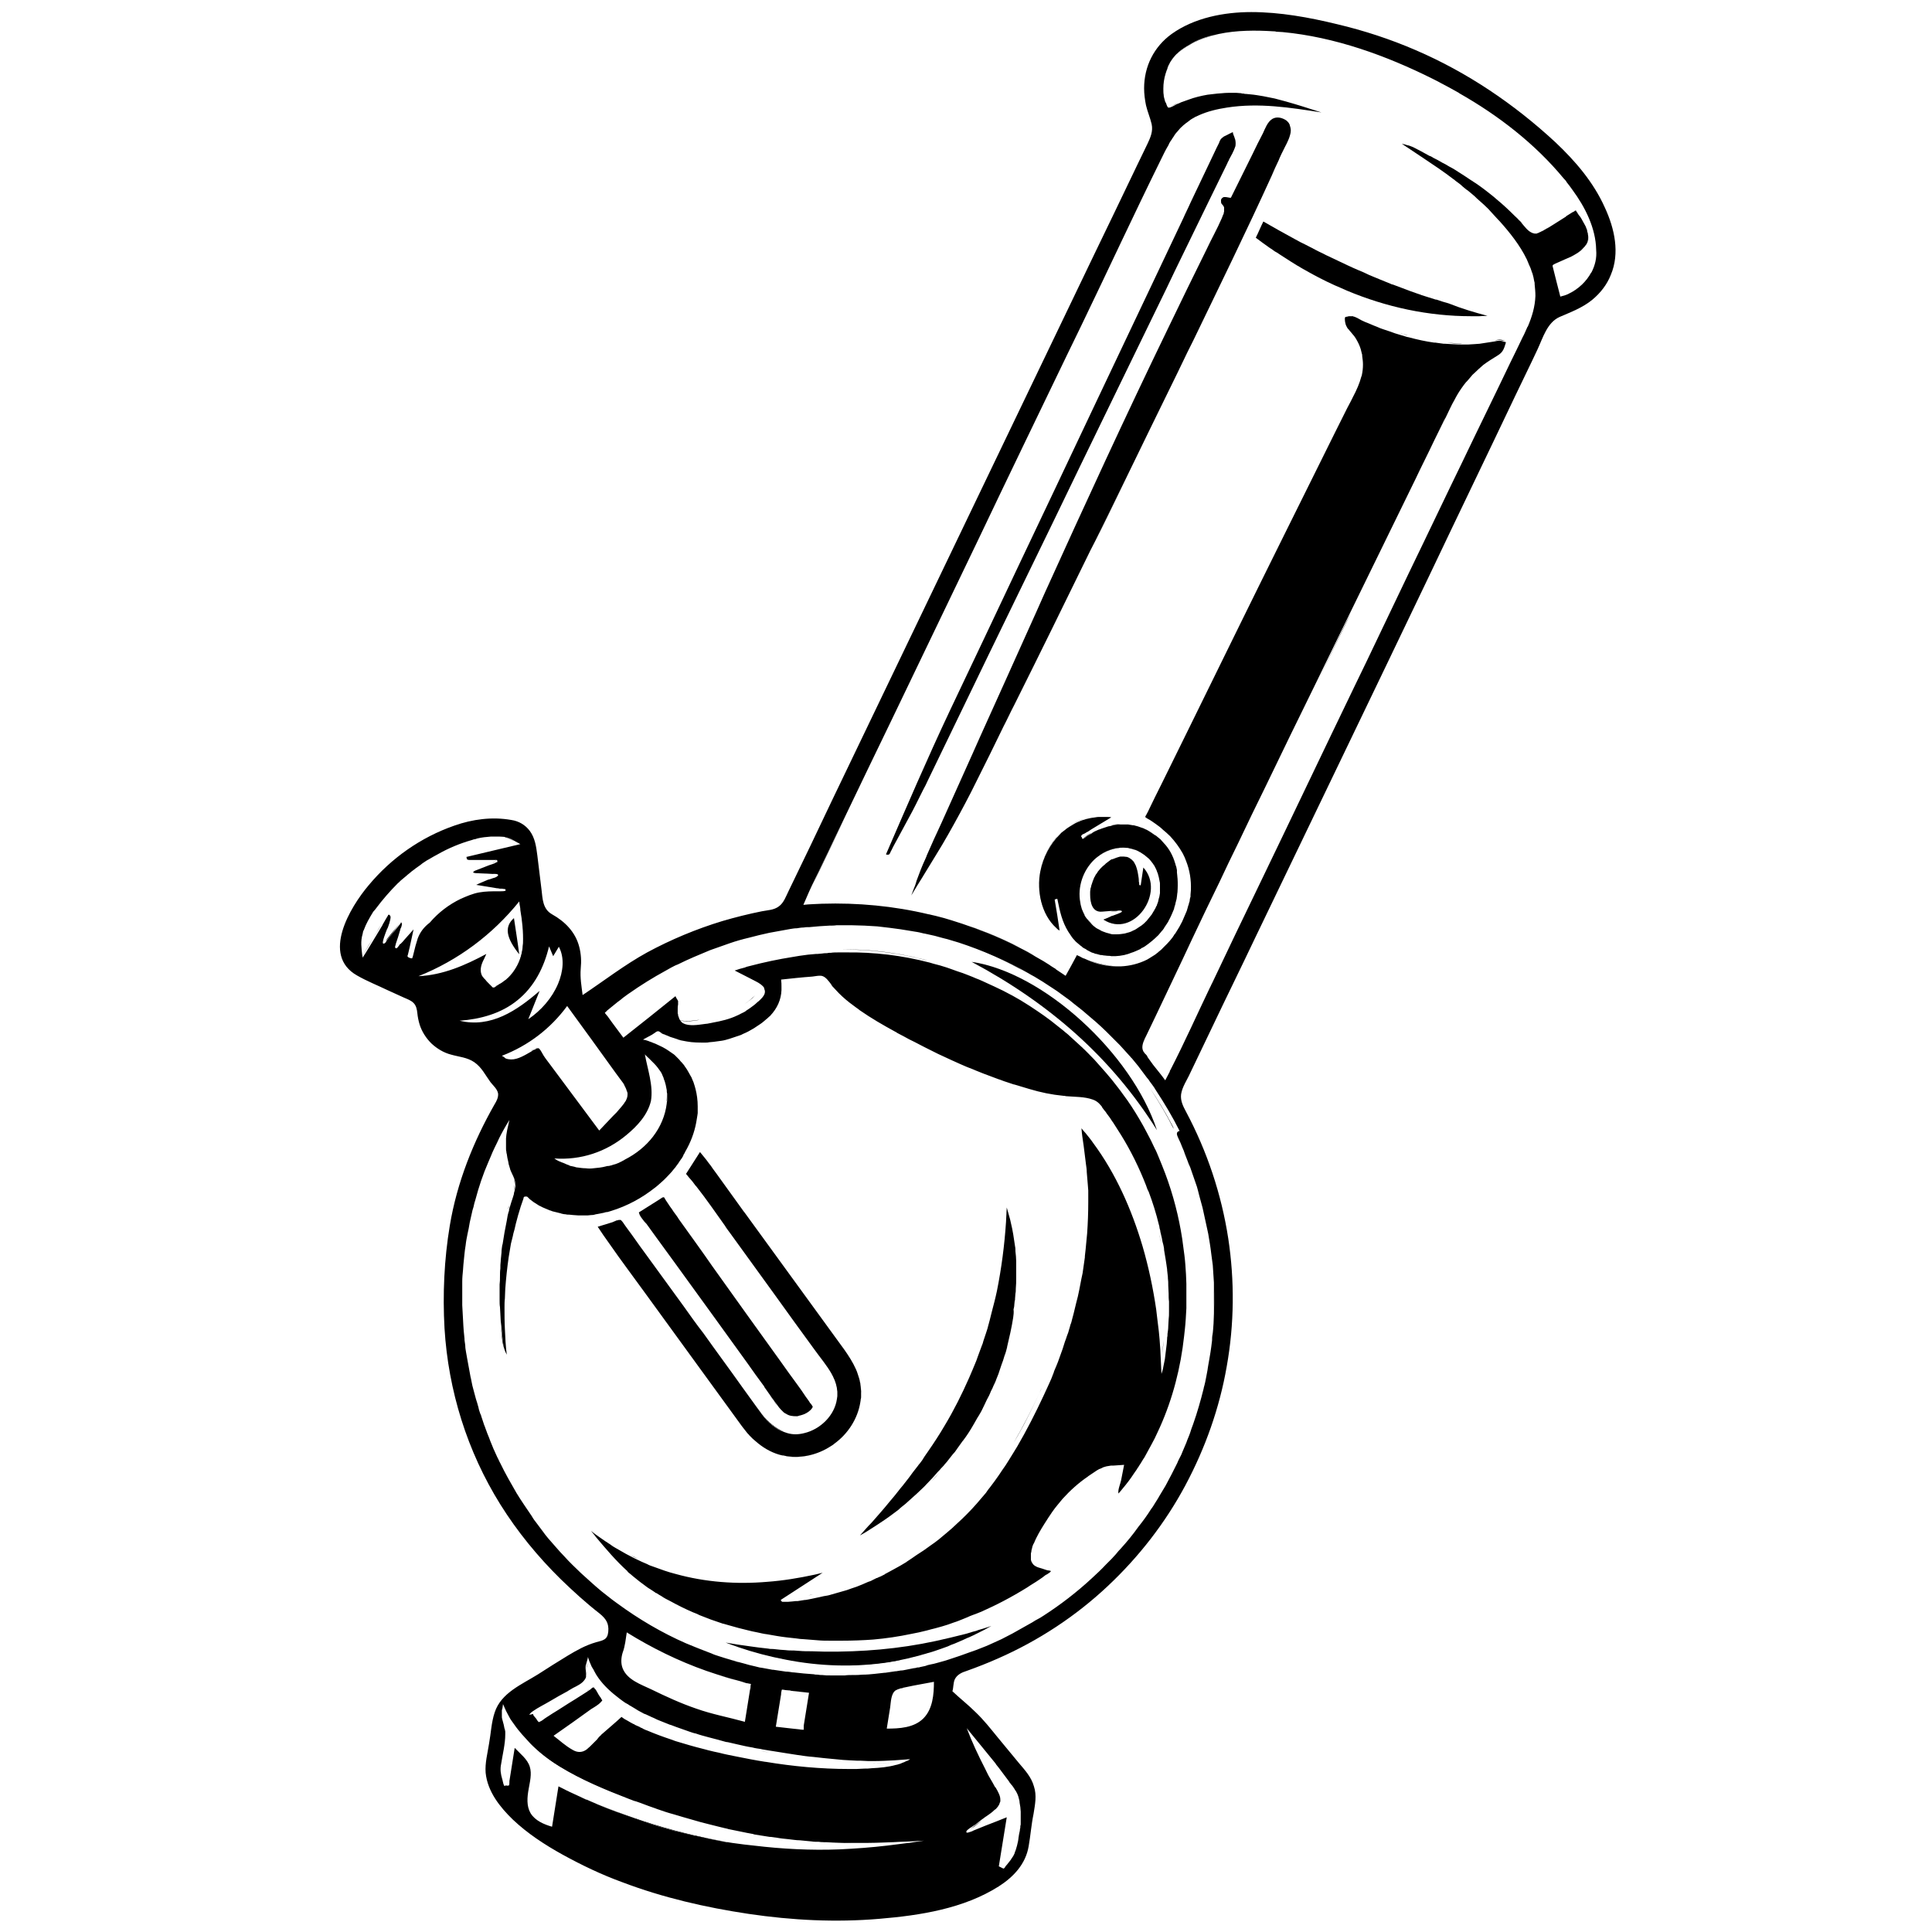 <?xml version="1.0" encoding="utf-8"?>
<!-- Generator: Adobe Illustrator 22.0.0, SVG Export Plug-In . SVG Version: 6.00 Build 0)  -->
<svg version="1.1" id="Layer_1" xmlns="http://www.w3.org/2000/svg" xmlns:xlink="http://www.w3.org/1999/xlink" x="0px" y="0px"
	 viewBox="0 0 512 512" style="enable-background:new 0 0 512 512;" xml:space="preserve">
<g>
	<path d="M425.3,55c-3-6.7-7.8-12.3-13.1-17.3c-10.9-10.1-23.3-18.5-37-24.4c-6.7-2.9-13.7-5.2-20.9-6.9c-7.4-1.8-15.1-3.2-22.7-3.2
		c-7.2,0-15.1,1.5-21.1,5.8c-4.7,3.4-7.3,8.6-7.3,14.4c0,1.5,0.2,3,0.5,4.5c0.4,1.7,1.1,3.3,1.5,5c0.4,1.9-0.3,3.5-1.1,5.2
		c-1,2-1.9,4-2.9,6c-3.8,8-7.7,16-11.5,23.9c-7.7,16-15.4,32.1-23.1,48.1c-7.7,16-15.3,31.9-23,47.9c-7.7,16-15.4,32.1-23.1,48.1
		c-3.8,8-7.6,16-11.5,24c-0.7,1.4-1.3,3.2-2.6,4.1c-1.3,1-3,1-4.5,1.3c-3.5,0.7-7.1,1.6-10.5,2.6c-6.9,2.1-13.6,4.9-19.9,8.3
		c-6,3.3-11.4,7.5-17.1,11.3c-0.3-2.4-0.7-4.6-0.5-7c0.2-2,0.1-3.9-0.4-5.8c-1-3.9-3.8-6.7-7.2-8.6c-2.5-1.4-2.5-4.1-2.8-6.6
		c-0.4-3-0.7-6-1.1-9c-0.3-2.3-0.6-4.6-2-6.5c-1.2-1.6-2.9-2.6-4.9-2.9c-5.1-0.9-10.3-0.2-15.1,1.5c-8.9,3.1-16.7,8.6-22.7,15.8
		c-4.9,5.8-12.6,18.5-3.1,23.9c2.6,1.5,5.4,2.6,8.1,3.9c1.5,0.7,2.9,1.3,4.4,2c0.9,0.4,1.8,0.7,2.5,1.4c0.7,0.7,0.9,1.7,1,2.7
		c0.1,1,0.3,2,0.6,3c0.6,1.9,1.7,3.6,3.1,5c1.5,1.4,3.3,2.5,5.3,3c2.1,0.6,4.2,0.7,6.1,2c2,1.4,2.9,3.4,4.3,5.3c0.7,0.9,1.8,1.8,2,3
		c0.1,1-0.4,2-0.9,2.8c-5.7,10-10,20.8-11.9,32.2c-1.5,9-1.9,18.2-1.4,27.2c1,16.5,6,32.6,14.8,46.7c4.5,7.2,9.9,13.8,16,19.8
		c3.3,3.2,6.7,6.3,10.3,9.1c1.7,1.4,2.5,2.6,2.3,4.8c-0.2,2.2-1.4,2.3-3.2,2.8c-2.8,0.8-5.1,2.1-7.6,3.6c-2.6,1.6-5.2,3.2-7.8,4.9
		c-4.3,2.7-9.8,4.9-11.5,10.1c-0.9,2.7-1,5.6-1.5,8.3c-0.4,2.6-1.1,5.1-0.9,7.7c0.5,5,3.8,9.1,7.2,12.4c3.9,3.7,8.5,6.7,13.2,9.3
		c5.1,2.8,10.3,5.3,15.8,7.3c10.8,4.1,22.1,6.7,33.5,8.4c11.5,1.7,23.1,2.3,34.7,1.3c10.8-0.9,22.3-2.7,31.6-8.6
		c3.9-2.5,7.1-5.9,7.9-10.6c0.5-2.8,0.7-5.7,1.3-8.6c0.4-2.5,0.9-4.9,0.1-7.3c-0.7-2.5-2.4-4.3-4-6.2c-1.9-2.3-3.8-4.6-5.7-6.9
		c-1.8-2.2-3.6-4.5-5.7-6.5c-2-2-4.2-3.7-6.2-5.6c0.3-1,0.2-2.1,0.6-3.1c0.6-1.3,1.9-1.9,3.2-2.3c2.8-1,5.6-2.1,8.3-3.3
		c10.7-4.7,20.6-11.2,29.1-19.2c8.2-7.7,15.2-16.7,20.5-26.6c5.3-9.9,9.1-20.6,11-31.6c2-11.2,2.1-22.7,0.4-33.9
		c-1.8-11.7-5.6-23.1-11.2-33.6c-0.8-1.5-1.5-2.9-1.3-4.6c0.3-2,1.6-3.8,2.4-5.6c1.9-4,3.8-7.9,5.7-11.9c3.8-8,7.7-15.9,11.5-23.9
		c7.7-16,15.4-32,23.1-48c7.7-16,15.4-32,23.1-48.1c7.6-16,15.3-31.9,22.9-47.9c1.9-4,3.9-8,5.8-12.1c1.4-3,2.5-7,5.8-8.5
		c3-1.3,6-2.4,8.6-4.5c2.2-1.8,4-4.1,5-6.7C429.3,67.1,427.9,60.6,425.3,55z M263.8,467.3C263.8,467.4,263.8,467.4,263.8,467.3
		c0.1,0.1,0.1,0.1,0.1,0.2c0.6,0.7,1.1,1.4,1.7,2.2c0.6,0.8,1.2,1.6,1.8,2.4c0,0.1,0.1,0.1,0.1,0.2l0.4,0.5c0.1,0.2,0.3,0.3,0.4,0.5
		c0.2,0.2,0.3,0.4,0.4,0.6c0.1,0.1,0.2,0.2,0.2,0.3c0.1,0.2,0.3,0.4,0.4,0.6c0.1,0.2,0.2,0.4,0.3,0.6c0.2,0.4,0.3,0.8,0.4,1.2
		c0.1,0.4,0.2,0.7,0.2,1.1c0.1,0.4,0.1,0.8,0.2,1.2c0,0.4,0.1,0.8,0.1,1.2c0,0.1,0,0.2,0,0.2c0,0.3,0,0.6,0,0.9c0,0.2,0,0.5,0,0.7
		c0,0.3,0,0.6,0,0.8c0,0.2,0,0.4,0,0.6c0,0.2,0,0.4-0.1,0.6c0,0,0,0.1,0,0.1c0,0.2,0,0.5-0.1,0.7c0,0.4-0.1,0.8-0.2,1.2
		c-0.1,0.4-0.1,0.8-0.2,1.3c0,0.2-0.1,0.5-0.1,0.7c-0.1,0.4-0.2,0.9-0.3,1.3c-0.1,0.2-0.1,0.4-0.2,0.7c-0.1,0.2-0.1,0.4-0.2,0.6
		c-0.1,0.2-0.2,0.4-0.2,0.6c-0.2,0.4-0.3,0.7-0.6,1.1c0,0,0,0,0,0c0,0,0,0.1-0.1,0.1c0,0.1-0.1,0.1-0.1,0.2
		c-0.2,0.3-0.3,0.5-0.5,0.7c-0.1,0.2-0.3,0.4-0.4,0.5c-0.1,0.2-0.3,0.4-0.4,0.5c0,0.1-0.1,0.1-0.2,0.2c0,0.1-0.1,0.2-0.2,0.3
		c0,0.1-0.1,0.1-0.1,0.2c0,0.1-0.1,0.1-0.1,0.1c-0.1,0.1-0.2,0.2-0.2,0.2c-0.2,0-1-0.5-1.3-0.6l2.1-13c-1.8,0.7-3.7,1.5-5.6,2.2
		c-0.9,0.4-1.8,0.7-2.7,1.1l-0.5,0.2c-0.3,0.2-0.9,0.4-1.3,0.5c-0.2,0.1-0.5,0.1-0.6,0c0,0,0,0,0-0.1c0,0,0-0.1,0-0.1
		c0-0.3,0.5-0.6,1-1c0.1,0,0.1-0.1,0.2-0.1c0.4-0.3,0.9-0.6,1.1-0.7c0.6-0.5,1.3-1,1.9-1.5c0.2-0.1,0.3-0.2,0.3-0.2
		c0.1-0.1,0.3-0.2,0.4-0.3c0,0,0.1-0.1,0.1-0.1l0.2-0.1c0.7-0.5,1.5-1,2.2-1.7c0.1-0.1,0.2-0.2,0.3-0.2c0.1-0.1,0.2-0.2,0.2-0.2
		c0.3-0.3,0.6-0.7,0.8-1.1c0.1-0.3,0.2-0.6,0.3-0.8c0-0.2,0-0.3,0-0.5c0-0.6-0.2-1.2-0.5-1.8c-0.1-0.2-0.2-0.4-0.3-0.6
		c-0.1-0.2-0.3-0.5-0.4-0.7c0,0,0-0.1-0.1-0.1c0,0,0-0.1-0.1-0.1c-0.4-0.8-0.9-1.6-1.3-2.3c-0.5-0.8-0.9-1.7-1.3-2.5
		c-1.8-3.5-3.5-7.1-4.9-10.8C258.8,461.2,261.3,464.2,263.8,467.3z M110.7,248.7c-0.1,0.3-0.2,0.6-0.3,1c-0.1,0.3-0.2,0.7-0.3,1
		c-0.2,0.7-0.3,1.3-0.5,2c-0.1,0.4-0.2,0.9-0.4,1.3c-0.1,0-0.3-0.1-0.5-0.1c-0.3-0.1-0.5-0.2-0.6-0.3c0-0.1-0.1-0.1-0.1-0.1
		c0,0,0,0,0,0c0,0,0,0,0-0.1c0-0.1,0-0.2,0.1-0.4c0.2-0.7,0.3-1.4,0.5-2.1c0.3-1.5,0.7-3.1,1-4.6c-0.8,0.9-1.6,1.8-2.4,2.7
		c-0.3,0.4-0.6,0.7-1,1.1c0,0,0,0-0.1,0.1c0,0,0,0-0.1,0c-0.1,0.1-0.1,0.2-0.2,0.3c-0.2,0.3-0.5,0.7-0.7,0.8c0,0-0.1,0-0.1,0
		c-0.1,0-0.2,0-0.2-0.1c0,0-0.1-0.1-0.1-0.1c0,0,0-0.1,0-0.1c0-0.3,0.2-0.7,0.2-0.9c0.2-0.6,0.4-1.2,0.6-1.8c0.2-0.7,0.4-1.3,0.6-2
		c0-0.2,0.1-0.3,0.2-0.5c0.1-0.3,0.2-0.6,0.2-0.9c0-0.2-0.1-0.4-0.2-0.5c0,0-0.1,0.1-0.1,0.2c0,0.1-0.1,0.1-0.1,0.2
		c-0.8,1-1.5,1.9-2.3,2.8c-0.4,0.5-0.8,1-1.2,1.5c-0.1,0.1-0.2,0.3-0.3,0.5c0,0,0,0,0,0c-0.2,0.3-0.5,0.6-0.8,0.4
		c-0.3-0.3,0.8-3.1,1-3.6c0-0.1,0.1-0.2,0.2-0.4c0.2-0.4,0.3-0.9,0.5-1.4c0-0.1,0.1-0.3,0.1-0.4c0.2-0.7,0.3-1.3,0.1-1.5
		c-0.1-0.2-0.2-0.2-0.3-0.3c-0.1,0-0.2,0-0.2,0.1c-0.1,0-0.1,0.1-0.1,0.2c0,0-0.1,0.1-0.1,0.1c-0.1,0.2-0.2,0.4-0.3,0.5l-0.8,1.4
		c-0.1,0.1-0.2,0.3-0.2,0.4c-0.5,0.8-1,1.7-1.5,2.5c-1.3,2.1-2.5,4.2-3.8,6.2c0-0.2,0-0.4-0.1-0.6c-0.2-2-0.5-3.7,0.1-5.7
		c0-0.2,0.1-0.3,0.1-0.5l0,0c0-0.2,0.1-0.3,0.2-0.5c0.6-1.7,1.5-3.2,2.4-4.7c0.1-0.2,0.2-0.3,0.4-0.5c0.1-0.2,0.3-0.3,0.4-0.5
		c1.8-2.4,3.7-4.6,5.8-6.7c0.4-0.3,0.7-0.7,1.1-1c0.2-0.2,0.4-0.3,0.6-0.5c0.2-0.2,0.4-0.3,0.6-0.5c0.4-0.4,0.9-0.7,1.3-1.1
		c0.3-0.2,0.5-0.4,0.8-0.6c0.6-0.5,1.3-0.9,1.9-1.4c0.2-0.2,0.4-0.3,0.7-0.5c0.4-0.3,0.9-0.6,1.3-0.8c0.4-0.2,0.8-0.5,1.2-0.7
		c0.4-0.2,0.7-0.4,1.1-0.6c2.8-1.6,5.9-2.9,9.1-3.8c0.3-0.1,0.5-0.2,0.8-0.2c0.2-0.1,0.4-0.1,0.6-0.2c1.2-0.3,2.4-0.4,3.6-0.5
		c0.3,0,0.6,0,0.8,0c0.3,0,0.6,0,0.9,0c0.3,0,0.6,0,1,0c2.1,0,3.3,1.1,5.1,2c-4.8,1.1-9.5,2.3-14.3,3.4c0,0.1,0.1,0.3,0.1,0.4
		c0,0.2,0,0.2,0.2,0.3c0.1,0,0.2,0.1,0.4,0.1c0.1,0,0.1,0,0.2,0c0,0,0.1,0,0.1,0c0.2,0,0.4,0,0.5,0c0.6,0,1.2,0,1.8,0
		c1.3,0,2.5,0,3.8,0c0.1,0,0.2,0,0.4,0c0.3,0,0.6-0.1,0.7,0.2l0,0c0,0,0,0.1,0,0.1c0,0,0,0.1,0,0.1c0,0,0,0,0,0c0,0.2,0,0.2-0.2,0.2
		c0,0-0.1,0-0.2,0.1c-0.3,0.2-0.6,0.3-0.9,0.4c-0.1,0-0.2,0.1-0.3,0.1c-0.2,0.1-0.4,0.1-0.6,0.2c-1.2,0.5-2.4,0.9-3.6,1.4
		c-0.1,0-0.1,0-0.2,0.1c-0.2,0.1-0.3,0.2-0.4,0.3c0,0,0,0.1,0,0.1c0,0,0,0,0,0c0.1,0.1,0.5,0.2,0.9,0.2c0.7,0,1.4,0.1,2.2,0.1
		c0,0,0.1,0,0.2,0c0.6,0,1.2,0.1,1.8,0.1c0.4,0,1.5-0.1,1.5,0.3c0,0,0,0.1,0,0.1c0,0,0,0.1-0.1,0.1c0,0-0.1,0.1-0.1,0.1
		c-0.2,0.2-0.6,0.4-1.1,0.5c-0.4,0.1-0.7,0.3-0.9,0.3c-0.2,0.1-0.3,0.1-0.4,0.1c-1.1,0.5-2.2,0.9-3.2,1.4l5.5,0.9
		c0.1,0,0.4,0,0.7,0.1c0.1,0,0.3,0,0.4,0c0,0,0,0,0,0c0.1,0,0.1,0,0.2,0c0.2,0,0.4,0.1,0.6,0.1c0,0,0,0,0.1,0c0,0,0,0,0.1,0
		c0,0,0.1,0,0.1,0.1c0,0.1,0.1,0.1,0.1,0.1c0,0.1,0,0.1,0,0.2c0,0,0,0,0,0c0,0,0,0,0,0c-0.2,0.2-0.9,0.2-1.4,0.2c-0.3,0-0.5,0-0.6,0
		c-1.7,0-3.3,0-5,0.3c-1.7,0.3-3.3,1-4.9,1.7c-3.1,1.5-5.9,3.6-8.2,6.3C112.3,245.7,111.3,247.1,110.7,248.7z M110.9,258.7
		c10.5-4.2,19.6-11,26.7-19.8c0,0.2,0.1,0.5,0.1,0.8c0.1,0.5,0.2,1,0.2,1.5c0.5,2.9,0.8,5.8,0.7,8.7c-0.2,3.9-1.6,7.2-4.4,9.6
		c-0.1,0.1-0.2,0.2-0.4,0.3c-0.4,0.3-0.9,0.7-1.3,0.9c-0.1,0-0.1,0.1-0.2,0.1c-0.2,0.2-0.5,0.3-0.7,0.5c-0.2,0.1-0.5,0.4-0.7,0.4
		c-0.1,0-0.2,0-0.2,0c-0.1,0-0.1,0-0.2-0.1c0,0-0.1,0-0.1-0.1c-0.1-0.1-0.2-0.2-0.3-0.3l0,0c0,0-0.1-0.1-0.1-0.1
		c-0.2-0.2-0.4-0.4-0.6-0.6c-0.3-0.3-0.6-0.6-0.8-0.9c-0.1-0.1-0.2-0.2-0.3-0.3c-0.1-0.1-0.2-0.2-0.3-0.4c0,0-0.1-0.1-0.1-0.1
		c0,0-0.1-0.1-0.1-0.1c-0.7-1.3-0.4-2.7,0.2-4c0.1-0.2,0.2-0.4,0.3-0.6c0,0,0,0,0,0c0.1-0.3,0.3-0.6,0.4-0.9
		c0.1-0.1,0.1-0.3,0.2-0.4C123.3,255.8,117.4,258.4,110.9,258.7z M121.8,270.5c5.5-0.4,11-1.9,15.3-5.4c4.5-3.6,7.1-8.8,8.4-14.3
		c0.4,0.9,0.7,1.7,1.1,2.6c0.5-0.8,1-1.7,1.5-2.5c1.6,3,1.1,6.7-0.2,9.8c-1.6,3.8-4.5,7.1-7.9,9.4c1-2.5,2-5,3-7.5
		C137,267.8,130.1,272.5,121.8,270.5z M133,279.8c7-2.7,12.9-7.2,17.3-13.2c4.3,5.9,8.6,11.8,12.9,17.8c0.5,0.7,1.1,1.5,1.7,2.3
		c0.1,0.1,0.2,0.3,0.3,0.4c0,0.1,0.1,0.1,0.1,0.2c0,0,0.1,0.1,0.1,0.1c0,0,0,0.1,0,0.1c0.1,0.2,0.2,0.4,0.3,0.6
		c0.1,0.1,0.1,0.3,0.2,0.4c0,0.1,0.1,0.2,0.1,0.3c0,0.1,0.1,0.2,0.1,0.3c0,0.1,0.1,0.2,0.1,0.2c0,0.1,0.1,0.3,0.1,0.4
		c0,0.1,0,0.3,0,0.4c0,0.6-0.2,1.1-0.5,1.7c-0.1,0.1-0.2,0.3-0.3,0.4c0,0.1-0.1,0.1-0.1,0.2c-0.2,0.3-0.5,0.6-0.8,1
		c-0.2,0.2-0.4,0.5-0.6,0.7c-0.2,0.2-0.4,0.5-0.6,0.7c-0.3,0.3-0.6,0.6-0.9,0.9c-1.2,1.3-2.5,2.6-3.7,3.9
		c-4.4-5.9-8.7-11.7-13.1-17.6c-0.5-0.7-1.1-1.4-1.6-2.2c-0.3-0.4-1-1.9-1.5-2c-0.1,0-0.1,0-0.2,0c-0.1,0-0.3,0.1-0.4,0.2
		c-0.2,0.1-0.3,0.2-0.5,0.2c-0.1,0-0.1,0.1-0.2,0.1c0,0-0.1,0-0.1,0.1c-0.1,0.1-0.3,0.1-0.3,0.2c-0.5,0.3-0.9,0.5-1.4,0.8
		c-1.8,1-3.6,1.8-5.5,1.1C133.7,280.2,133.4,280,133,279.8z M170.9,279.4c0.3,0.4,0.7,0.7,1.1,1.1c0.3,0.3,0.5,0.5,0.8,0.8
		c0.2,0.2,0.4,0.4,0.6,0.6c0.6,0.6,1.1,1.3,1.6,2c0.3,0.4,0.5,0.9,0.7,1.4c0.1,0.2,0.2,0.4,0.2,0.6c0.1,0.2,0.2,0.5,0.3,0.8
		c0.1,0.2,0.1,0.5,0.2,0.7c0.1,0.5,0.2,1,0.3,1.5c0,0.3,0,0.6,0.1,0.9c0,0.5,0,1,0,1.6c0,0.3,0,0.5-0.1,0.8c0,0.1,0,0.2,0,0.2
		c-0.8,6.6-5.2,11.9-11.1,14.9c0,0,0,0,0,0c-0.1,0.1-0.2,0.1-0.3,0.2c-0.3,0.1-0.5,0.3-0.8,0.4c-0.2,0.1-0.4,0.2-0.6,0.3
		c-0.5,0.2-1,0.4-1.5,0.5c-0.3,0.1-0.5,0.2-0.7,0.2c0,0,0,0,0,0c-0.2,0.1-0.4,0.1-0.6,0.1c0,0-0.1,0-0.1,0c-0.2,0-0.3,0.1-0.4,0.1
		c-1.1,0.3-2.2,0.4-3.3,0.5c-0.7,0.1-1.4,0.1-2.1,0c-0.7,0-1.4-0.1-2.1-0.2c-0.3,0-0.6-0.1-0.9-0.2c-0.3-0.1-0.6-0.1-0.9-0.2
		c-0.2,0-0.4-0.1-0.5-0.2c-0.3-0.1-0.6-0.2-0.8-0.3c-0.2-0.1-0.4-0.2-0.7-0.3c-0.1-0.1-0.2-0.1-0.3-0.1c-0.2-0.1-0.4-0.2-0.7-0.3
		c-0.5-0.2-1-0.5-1.4-0.8c7,0.5,13.7-1.7,19.1-6.2c2.9-2.4,5.6-5.3,6.5-9C173.2,287.7,171.6,283.4,170.9,279.4z M140.3,454.3
		c0.1-0.1,0.2-0.1,0.2-0.2c0.1-0.1,0.1-0.1,0.2-0.2l0.1-0.1c0.1-0.1,0.3-0.2,0.4-0.3c1.4-1,3.1-1.8,4.6-2.7c1.5-0.9,3.1-1.8,4.6-2.6
		c0.1-0.1,0.2-0.1,0.3-0.2c0.4-0.2,0.8-0.5,1.2-0.7c1-0.5,2.3-1.1,3-2.1c0.1-0.1,0.1-0.2,0.2-0.3c0-0.1,0.1-0.1,0.1-0.2
		c0-0.1,0-0.1,0.1-0.2c0-0.1,0-0.1,0-0.2c0-0.1,0-0.1,0-0.2c0,0,0-0.1,0-0.1c0.1-0.8-0.2-1.5-0.1-2.3l0-0.2c0.1-0.4,0.2-0.8,0.3-1.1
		c0.1-0.4,0.3-0.9,0.3-1.3c0.2,0.7,0.5,1.5,0.8,2.1c0.1,0.3,0.2,0.5,0.4,0.8c0,0.1,0.1,0.2,0.2,0.3c0.1,0.2,0.2,0.4,0.3,0.6
		c0.2,0.3,0.3,0.6,0.5,0.9c0.2,0.3,0.4,0.6,0.6,0.9c1.5,2.1,3.4,3.8,5.5,5.4c0.3,0.2,0.5,0.4,0.8,0.6c0.5,0.4,1,0.7,1.6,1
		c0.2,0.2,0.5,0.3,0.8,0.5c0.3,0.2,0.7,0.4,1,0.6c0.3,0.2,0.5,0.3,0.8,0.5c0.4,0.2,0.9,0.5,1.3,0.7c0.1,0.1,0.2,0.1,0.4,0.2
		c0.1,0,0.2,0.1,0.3,0.1c0.4,0.2,0.9,0.4,1.3,0.6c0.1,0,0.1,0.1,0.2,0.1c0.2,0.1,0.5,0.2,0.7,0.3c0.6,0.3,1.2,0.6,1.8,0.8
		c0.5,0.2,1,0.4,1.5,0.6c0.3,0.1,0.7,0.3,1,0.4c0,0,0.1,0,0.1,0c0.5,0.2,1.1,0.4,1.6,0.6c0.6,0.2,1.1,0.4,1.7,0.6
		c0.6,0.2,1.1,0.4,1.7,0.6c0.6,0.2,1.1,0.4,1.7,0.5c1.1,0.4,2.3,0.7,3.4,1c0.8,0.2,1.5,0.4,2.3,0.6c0.6,0.2,1.2,0.3,1.8,0.5
		c0.3,0.1,0.7,0.2,1,0.2c0.9,0.2,1.7,0.4,2.6,0.6c1.3,0.3,2.6,0.6,3.9,0.8c0.7,0.2,1.5,0.3,2.2,0.4c0.1,0,0.3,0.1,0.4,0.1
		c0.6,0.1,1.2,0.2,1.8,0.3c0.6,0.1,1.3,0.2,1.9,0.3c0.8,0.1,1.7,0.3,2.5,0.4c1.1,0.2,2.1,0.3,3.2,0.5c1.4,0.2,2.7,0.4,4.1,0.5
		c0.9,0.1,1.8,0.2,2.7,0.3c0.3,0,0.7,0.1,1,0.1c0.7,0.1,1.4,0.1,2.1,0.2c0.7,0.1,1.4,0.1,2.1,0.2c0.6,0,1.1,0.1,1.7,0.1
		c0.7,0,1.3,0.1,2,0.1c0.3,0,0.6,0,0.9,0c0.7,0,1.4,0.1,2.1,0.1c0.2,0,0.4,0,0.7,0c0.2,0,0.4,0,0.7,0c1.9,0,3.7-0.1,5.6-0.2
		c1.4-0.1,2.7-0.2,4.1-0.3c-0.3,0.2-0.6,0.4-1,0.5c-0.2,0.1-0.4,0.2-0.6,0.3c-0.4,0.1-0.7,0.3-1,0.4c-0.3,0.1-0.6,0.2-1,0.3
		c0,0-0.1,0-0.1,0c-2.1,0.6-4.4,0.8-6.5,0.9c-0.7,0.1-1.3,0.1-2,0.1c-0.7,0-1.3,0.1-2,0.1c-0.6,0-1.3,0-2,0c0,0-0.1,0-0.1,0
		c-7.3,0-14.8-0.7-22-1.9c-0.1,0-0.1,0-0.1,0c0,0,0,0,0,0c0,0,0,0,0,0c0,0,0,0,0,0c0,0,0,0,0,0c0,0,0,0,0,0c0,0,0,0,0,0l0,0
		c0,0,0,0,0,0c0,0,0,0,0,0c0,0,0,0,0,0c0,0,0,0,0,0c0,0,0,0,0,0c0,0,0,0,0,0c0,0,0,0,0,0c0,0,0,0,0,0c0,0,0,0,0,0c0,0,0,0,0,0
		c0,0,0,0,0,0c-2.6-0.4-5.1-0.9-7.6-1.4c-1.5-0.3-3.1-0.6-4.6-1c-0.5-0.1-1-0.2-1.4-0.3c-0.7-0.2-1.4-0.3-2-0.5
		c-0.9-0.2-1.8-0.5-2.7-0.7c-0.6-0.2-1.2-0.3-1.8-0.5c-0.9-0.3-1.8-0.5-2.7-0.8c-0.7-0.2-1.4-0.4-2.1-0.7c-2.1-0.7-4.3-1.5-6.4-2.4
		c-0.2-0.1-0.4-0.1-0.5-0.2c-0.3-0.1-0.5-0.2-0.8-0.4c-0.3-0.1-0.5-0.2-0.8-0.4c-0.2-0.1-0.5-0.2-0.7-0.3c-0.2-0.1-0.5-0.2-0.7-0.4
		c0,0-0.1,0-0.1,0c-0.6-0.3-1.1-0.6-1.6-0.9c-0.6-0.3-1.1-0.6-1.6-1c-1.6,1.5-3.3,2.9-5,4.4c-0.2,0.2-0.4,0.3-0.5,0.5
		c-0.4,0.3-0.7,0.7-1,1.1c-0.4,0.4-0.7,0.7-1.1,1.1c-0.2,0.2-0.5,0.5-0.7,0.7c-0.3,0.3-0.6,0.5-0.9,0.8c-1.2,0.9-2.5,0.9-3.8,0.1
		c-1.8-1-3.3-2.4-5-3.7c3.3-2.3,6.7-4.7,10-7.1c0.8-0.5,1.9-1.1,2.5-1.8c0.1,0,0.1-0.1,0.1-0.1c0,0,0,0,0.1-0.1
		c0.1-0.1,0.1-0.2,0.2-0.2c0-0.1,0-0.2-0.2-0.4c0,0,0,0,0,0c0,0-0.1-0.1-0.1-0.2c0-0.1-0.1-0.1-0.1-0.2l-0.1-0.1
		c-0.3-0.4-0.6-0.9-0.8-1.3c-0.2-0.3-0.4-0.8-0.7-1c-0.1-0.1-0.1-0.1-0.1-0.2c-0.1-0.1,0-0.1-0.3-0.1c-0.2,0-0.4,0.2-0.6,0.4
		c0,0-0.1,0-0.1,0.1c-0.4,0.3-0.8,0.5-1.2,0.8c-1,0.6-2,1.3-3,1.9c-2,1.2-3.9,2.5-5.9,3.7c-0.6,0.4-1.1,0.7-1.7,1.1
		c-0.5,0.3-1,0.8-1.5,1c0,0,0,0,0,0c0,0,0,0,0,0c0,0,0,0,0,0c-0.1,0-0.2,0.1-0.2,0.1c-0.1,0.1-0.1,0.1-0.3,0
		c-0.1-0.1-0.3-0.3-0.4-0.5c0,0,0-0.1-0.1-0.1c0,0,0,0,0-0.1c-0.1-0.1-0.3-0.4-0.5-0.6c-0.2-0.2-0.4-0.5-0.4-0.6c0,0,0-0.1,0-0.1
		c0,0,0,0,0,0c0-0.1,0-0.1,0.1-0.1C140.2,454.5,140.2,454.4,140.3,454.3z M166.1,432.6c6.6,4.1,13.7,7.6,21.1,10.2
		c0.9,0.3,1.8,0.6,2.7,0.9c0,0,0,0,0,0c1.8,0.6,3.6,1.1,5.4,1.6c0.5,0.1,1,0.3,1.4,0.4c0.2,0.1,0.4,0.1,0.6,0.2
		c0.3,0.1,0.6,0.2,0.9,0.2c0.1,0,0.3,0.1,0.4,0.1c0.4,0,0.5,0.1,0.3,0.5c0,0.1,0,0.1,0,0.2s0,0.1,0,0.2c0,0.4-0.2,0.8-0.2,1.1
		l-1.3,8.1c-4.3-1.2-8.7-2-12.9-3.5c-4.1-1.4-8-3.2-11.9-5.1c-2.7-1.3-6.4-2.5-7.6-5.6c-0.5-1.3-0.4-2.8,0-4.1
		C165.7,436.1,165.8,434.4,166.1,432.6z M210,448.1c1.5,0.2,2.9,0.3,4.4,0.5l-1.4,8.7c0,0,0,0.1,0,0.2c0,0.1,0,0.1,0,0.2
		c0,0.1,0,0.3,0,0.4c0,0.1,0,0.2,0,0.2c0,0,0,0,0,0.1c0,0,0,0-0.1,0c0,0-0.1,0-0.1,0c-0.1,0-0.3,0-0.4,0l-0.5-0.1
		c-0.6-0.1-1.3-0.1-1.9-0.2c-1.5-0.2-2.9-0.3-4.4-0.5l1.4-8.6c0-0.2,0-0.5,0.1-0.8c0-0.2,0.1-0.4,0.1-0.4c0.1-0.1,0.9,0.1,1,0.1
		c0.4,0,0.8,0.1,1.3,0.1C209.5,448.1,209.8,448.1,210,448.1z M244.7,455.4c-2.5,2.5-6.4,2.7-9.7,2.7c0.3-1.9,0.6-3.8,0.9-5.6
		c0.2-1.4,0.2-3.6,1.4-4.5c0.2-0.1,0.4-0.2,0.6-0.3c0.1,0,0.2-0.1,0.3-0.1c0.1,0,0.2-0.1,0.3-0.1c0.2-0.1,0.3-0.1,0.5-0.1
		c0.1,0,0.2,0,0.2-0.1c1-0.2,1.9-0.4,2.9-0.6c1.8-0.3,3.6-0.7,5.4-1C247.5,449,247.2,452.9,244.7,455.4z M242.1,488.2
		c-0.4,0.1-0.8,0.1-1.2,0.2c-0.1,0-0.1,0-0.2,0c-0.8,0.1-1.6,0.2-2.4,0.3c-1.1,0.1-2.1,0.3-3.2,0.4c-4.2,0.5-8.4,0.8-12.6,1
		c-7.6,0.3-15.2-0.1-22.7-1c-0.9-0.1-1.8-0.2-2.7-0.3c-1-0.1-2-0.3-3-0.4c-0.4-0.1-0.9-0.1-1.3-0.2c0,0,0,0,0,0c0,0,0,0,0,0
		c0,0,0,0,0,0c0,0,0,0,0,0l0,0c0,0,0,0,0,0c0,0,0,0,0,0c0,0,0,0,0,0l0,0c0,0,0,0,0,0l0,0c0,0,0,0,0,0c0,0,0,0,0,0c0,0,0,0-0.1,0
		c0,0,0,0,0,0c-0.2,0-0.4,0-0.6-0.1l-0.1,0l0,0l0,0c0,0,0,0,0,0c0,0,0,0,0,0c0,0,0,0,0,0c0,0,0,0,0,0c0,0,0,0,0,0c0,0,0,0,0,0
		c0,0,0,0,0,0c0,0,0,0,0,0c0,0,0,0,0,0c0,0,0,0,0,0c0,0,0,0,0,0c0,0,0,0,0,0c0,0,0,0,0,0c0,0,0,0,0,0c-1.5-0.3-3.1-0.6-4.6-0.9
		c-0.1,0-0.2,0-0.3-0.1c-0.9-0.2-1.9-0.4-2.8-0.6c-0.1,0-0.1,0-0.2,0c-1-0.2-2-0.5-2.9-0.7c-0.8-0.2-1.6-0.4-2.5-0.6
		c-2.5-0.7-5.1-1.4-7.6-2.3c-0.9-0.3-1.7-0.6-2.6-0.9c-3.4-1.2-6.8-2.4-10.1-3.8c-0.8-0.4-1.7-0.7-2.5-1.1c-0.2-0.1-0.4-0.2-0.6-0.2
		c-0.6-0.3-1.3-0.6-1.9-0.9c-0.9-0.4-1.7-0.8-2.6-1.2c-0.3-0.2-0.7-0.3-1-0.5c-0.6-0.3-1.2-0.6-1.8-0.9l-1.7,10.7
		c-2.1-0.6-4.5-1.6-5.7-3.6c-1.1-1.9-0.9-4.2-0.5-6.4c0.3-1.8,0.9-4,0.3-5.9c-0.6-2-2.6-3.5-4-5l-1.4,8.8c0,0.1,0,0.2,0,0.3
		c0,0.3,0,0.8-0.2,0.9c0,0-0.1,0-0.2,0c-0.2,0-0.5,0.1-0.7,0.1l0,0c-0.1,0-0.2,0-0.2,0c-0.2-0.1-0.4-0.9-0.5-1.4
		c0-0.2-0.1-0.3-0.1-0.4c-0.4-1.3-0.6-2.6-0.3-4c0.4-2.6,1.1-5.3,1.1-7.9c0,0,0,0,0-0.1c0,0,0-0.1,0-0.1c0,0,0-0.1,0-0.1
		c0-0.1,0-0.2,0-0.2c0-0.2,0-0.4-0.1-0.7c0-0.1,0-0.2-0.1-0.3c0-0.2-0.1-0.3-0.1-0.5c0-0.2-0.1-0.3-0.1-0.5c-0.1-0.5-0.3-1-0.4-1.5
		c-0.1-0.3-0.1-0.5-0.1-0.8c0-0.1,0-0.3,0-0.4c0-0.2,0-0.5,0-0.8c0-0.1,0-0.2,0-0.2c0-0.2,0-0.3,0.1-0.5l0.1-0.5
		c0-0.3,0.1-0.5,0.1-0.8c0.1,0.3,0.3,0.6,0.4,0.9c0.1,0.3,0.3,0.6,0.4,0.9c0.3,0.6,0.6,1.1,0.9,1.7c0.2,0.4,0.4,0.7,0.7,1.1
		c0.7,1,1.4,2,2.2,2.9c0.2,0.2,0.3,0.4,0.5,0.6c0.7,0.8,1.4,1.5,2.1,2.3c2.4,2.4,5,4.4,7.9,6.2c5.7,3.5,12,6.1,18.2,8.5
		c0.3,0.1,0.5,0.2,0.8,0.3c0.4,0.2,0.8,0.3,1.2,0.4c1.5,0.5,2.9,1.1,4.4,1.6c0.4,0.1,0.8,0.3,1.1,0.4c1.4,0.5,2.9,1,4.4,1.4
		c0.9,0.3,1.8,0.5,2.7,0.8c0.7,0.2,1.4,0.4,2.1,0.6c1.6,0.5,3.2,0.9,4.8,1.3c0.8,0.2,1.6,0.4,2.4,0.6c0.7,0.2,1.4,0.3,2.1,0.5
		c0.1,0,0.2,0,0.3,0.1c1.6,0.3,3.3,0.7,4.9,1c0.5,0.1,1.1,0.2,1.6,0.3c0.1,0,0.2,0,0.3,0.1l0.5,0.1c1.3,0.2,2.5,0.4,3.8,0.6l0.3,0
		c0.5,0.1,1,0.1,1.5,0.2c1,0.2,2.1,0.3,3.1,0.4c1,0.1,2.1,0.3,3.1,0.3c1,0.1,2.1,0.2,3.1,0.3c0.6,0.1,1.2,0.1,1.9,0.1
		c0.5,0,0.9,0.1,1.4,0.1c0.2,0,0.3,0,0.5,0c0.6,0,1.2,0.1,1.9,0.1c1.9,0.1,3.7,0.1,5.6,0.1c2.5,0,5,0,7.4-0.1c0.9,0,1.9-0.1,2.8-0.1
		c0.7,0,1.4-0.1,2-0.1c0.9,0,1.7-0.1,2.6-0.1c1.2-0.1,2.5-0.1,3.7-0.2C243.9,487.9,243,488.1,242.1,488.2z M312.3,301.7
		c0.4,0.8,0.7,1.5,1,2.3c0.3,0.6,0.5,1.2,0.7,1.8c0.2,0.6,0.5,1.2,0.7,1.8c0.2,0.6,0.4,1.1,0.7,1.7c0.6,1.7,1.2,3.5,1.8,5.2
		c0.1,0.4,0.2,0.7,0.3,1.1c0.1,0.4,0.2,0.8,0.3,1.2c0.3,1.1,0.6,2.2,0.9,3.3c0.4,1.8,0.8,3.6,1.2,5.5c0.1,0.5,0.2,0.9,0.3,1.4
		c0.3,1.8,0.6,3.5,0.8,5.3c0.1,0.5,0.1,1,0.2,1.5c0.1,0.5,0.1,1,0.2,1.5c0.1,1.5,0.2,3,0.3,4.6c0,0,0,0,0,0.1
		c0.1,3.6,0.1,7.2-0.1,10.8c-0.1,1-0.1,2-0.3,3.1c0,0.5-0.1,0.9-0.1,1.4c-0.1,0.5-0.1,1.1-0.2,1.6c-0.1,0.5-0.1,0.9-0.2,1.4
		c-0.1,0.6-0.2,1.2-0.3,1.8c-0.1,0.6-0.2,1.2-0.3,1.7c-0.1,0.4-0.1,0.8-0.2,1.3c-0.1,0.5-0.2,1.1-0.3,1.6c-0.2,1.1-0.4,2.1-0.7,3.1
		c0,0,0,0,0,0.1c-0.8,3.2-1.7,6.4-2.8,9.5c-0.3,0.8-0.6,1.6-0.8,2.3c-0.3,0.9-0.7,1.7-1,2.6c-0.4,0.9-0.7,1.7-1.1,2.6
		c-0.2,0.6-0.5,1.1-0.8,1.7c-0.2,0.4-0.4,0.8-0.5,1.1c-1,2-2,4-3.1,6c-0.6,1-1.2,2-1.8,3c0,0.1-0.1,0.1-0.1,0.2
		c-0.3,0.5-0.7,1.1-1,1.6c-0.3,0.5-0.6,1-1,1.5c-1,1.6-2.1,3.1-3.3,4.6c-0.4,0.5-0.7,1-1.1,1.5c-0.4,0.5-0.7,0.9-1.1,1.4
		c-0.8,1-1.6,1.9-2.4,2.8c-0.5,0.5-1,1.1-1.4,1.6c-0.4,0.4-0.7,0.8-1.1,1.2c-0.1,0.1-0.2,0.2-0.3,0.3c-0.4,0.4-0.8,0.8-1.2,1.2
		c-1.2,1.3-2.5,2.5-3.8,3.7c-4,3.7-8.3,7-12.8,9.9c-0.6,0.4-1.1,0.7-1.7,1c-0.6,0.3-1.1,0.7-1.7,1c-0.5,0.3-1.1,0.6-1.6,0.9
		c-0.5,0.3-1.1,0.6-1.6,0.9c-0.5,0.3-1.1,0.6-1.6,0.9c-1,0.5-1.9,1-2.9,1.5c-1.1,0.5-2.2,1-3.3,1.5c-0.5,0.2-1.1,0.5-1.7,0.7
		c-1.2,0.5-2.3,0.9-3.5,1.3c-0.8,0.3-1.7,0.6-2.5,0.9c-0.7,0.2-1.4,0.5-2.1,0.7c-0.7,0.2-1.4,0.5-2.2,0.7c-1.2,0.3-2.3,0.7-3.5,0.9
		c-0.5,0.1-0.9,0.2-1.4,0.4c-0.5,0.1-1,0.2-1.4,0.3c-0.2,0.1-0.4,0.1-0.7,0.1c-0.3,0.1-0.7,0.2-1,0.2c-0.7,0.1-1.3,0.3-2,0.4
		c-0.5,0.1-0.9,0.2-1.4,0.2c-0.4,0.1-0.8,0.1-1.2,0.2c-0.1,0-0.2,0-0.2,0c-0.9,0.1-1.8,0.3-2.7,0.4c-0.1,0-0.2,0-0.2,0
		c-0.9,0.1-1.8,0.2-2.7,0.3c-1,0.1-2,0.2-3.1,0.2c-0.9,0.1-1.7,0.1-2.6,0.1c-0.7,0-1.4,0-2.1,0.1c-0.4,0-0.8,0-1.2,0
		c-0.5,0-1,0-1.6,0c-0.4,0-0.7,0-1.1,0c-0.7,0-1.4,0-2.1-0.1c-0.4,0-0.8,0-1.2-0.1c-0.3,0-0.7,0-1-0.1c-1.8-0.1-3.6-0.3-5.4-0.5
		c-0.1,0-0.1,0-0.2,0c-0.6-0.1-1.2-0.2-1.8-0.2c-1.1-0.2-2.3-0.3-3.4-0.5c-0.1,0-0.1,0-0.2,0c-0.9-0.2-1.8-0.3-2.7-0.5
		c-0.2,0-0.5-0.1-0.7-0.1c-0.4-0.1-0.8-0.2-1.2-0.3c-1-0.2-2.1-0.5-3.1-0.8c-0.5-0.1-1-0.3-1.6-0.4c-1-0.3-2-0.6-3-0.9
		c-0.6-0.2-1.3-0.4-1.9-0.6c-0.6-0.2-1.3-0.4-1.9-0.7c-1-0.4-2.1-0.8-3.1-1.2c-0.5-0.2-1-0.4-1.5-0.6c-0.7-0.3-1.5-0.6-2.2-0.9
		c-6.4-2.8-12.5-6.4-18.1-10.5c-1-0.7-1.9-1.4-2.9-2.2c-0.5-0.4-0.9-0.7-1.4-1.1c-1.1-0.9-2.1-1.8-3.1-2.7c-1.6-1.4-3.1-2.8-4.6-4.3
		c-0.7-0.7-1.5-1.5-2.2-2.3c-0.7-0.7-1.4-1.5-2.1-2.3c-0.7-0.8-1.4-1.6-2.1-2.4c-0.5-0.6-1-1.2-1.4-1.8c-0.6-0.8-1.2-1.6-1.8-2.4
		c-0.4-0.5-0.7-0.9-1-1.4c0-0.1-0.1-0.1-0.1-0.2c-0.7-1-1.4-2.1-2.1-3.1c-0.7-1-1.3-2-2-3.1c-1.5-2.6-3-5.2-4.3-7.9
		c-0.3-0.5-0.5-1.1-0.8-1.6c-0.3-0.7-0.7-1.5-1-2.2c-0.3-0.7-0.6-1.5-0.9-2.2c-0.3-0.9-0.7-1.7-1-2.6c-0.1-0.3-0.2-0.5-0.3-0.8
		c-0.1-0.4-0.3-0.7-0.4-1.1c-0.2-0.7-0.5-1.4-0.7-2.1c0-0.2-0.1-0.3-0.2-0.5c-0.2-0.6-0.4-1.1-0.5-1.7c-0.2-0.6-0.3-1.2-0.5-1.7
		c-0.3-0.9-0.5-1.9-0.8-2.9c-0.1-0.5-0.3-1-0.4-1.6c-0.1-0.5-0.2-1-0.3-1.5c0-0.1-0.1-0.3-0.1-0.4c-0.3-1.6-0.6-3.3-0.9-4.9
		c-0.1-0.6-0.2-1.1-0.3-1.7c-0.1-0.6-0.2-1.1-0.2-1.7c-0.1-0.5-0.1-1-0.2-1.5c0-0.1,0-0.2,0-0.3c-0.1-0.7-0.1-1.4-0.2-2
		c0-0.5-0.1-0.9-0.1-1.4c-0.1-1.8-0.2-3.7-0.3-5.5c0-0.5,0-1,0-1.4c0-0.6,0-1.2,0-1.7c0-0.6,0-1.2,0-1.8c0-0.5,0-1,0-1.4
		c0-1,0.1-2,0.2-3c0-0.5,0.1-0.9,0.1-1.4c0.2-1.7,0.3-3.5,0.6-5.2c0.1-1,0.3-2,0.5-3c0.1-0.5,0.2-0.9,0.3-1.4
		c0.1-0.6,0.2-1.2,0.3-1.7c0.2-0.7,0.3-1.5,0.5-2.2c0.1-0.6,0.3-1.3,0.5-1.9c0.1-0.6,0.3-1.3,0.5-1.9c0.9-3.4,2-6.7,3.4-9.9
		c0.2-0.5,0.4-0.9,0.6-1.4c0.2-0.4,0.3-0.8,0.5-1.2c0.2-0.4,0.4-0.9,0.6-1.3c0.4-0.8,0.8-1.6,1.2-2.5c0.8-1.6,1.7-3.2,2.7-4.8
		c-0.2,0.9-0.4,1.8-0.6,2.7c-0.1,0.4-0.1,0.8-0.2,1.2c0,0.3-0.1,0.7-0.1,1c0,0.2,0,0.3,0,0.5c0,0.3,0,0.7,0,1c0,0.4,0,0.7,0,1.1
		c0,0.3,0,0.6,0.1,0.9c0,0.2,0,0.4,0.1,0.6c0.1,0.7,0.2,1.4,0.4,2.1c0,0.2,0.1,0.4,0.1,0.6c0.1,0.3,0.2,0.7,0.3,1
		c0,0.1,0.1,0.2,0.1,0.4c0.3,0.8,0.8,1.7,1.1,2.5c0,0,0,0,0,0c0.2,0.6,0.3,1.2,0.3,1.9c-0.1,0.6-0.2,1.3-0.4,1.9c0,0.1,0,0.1,0,0.2
		c-0.3,1.1-0.7,2.1-1,3.2c0,0,0,0,0,0c-0.1,0.2-0.1,0.4-0.2,0.6c-0.1,0.2-0.1,0.4-0.1,0.6c0,0.1,0,0.2-0.1,0.3
		c-0.2,0.6-0.3,1.2-0.4,1.8c0,0.2-0.1,0.4-0.1,0.6c-0.2,1-0.4,2.1-0.6,3.1c-0.2,1-0.3,2.1-0.5,3.1l-0.1,0.3c-0.1,0.7-0.2,1.3-0.2,2
		c0,0.3-0.1,0.6-0.1,1c0,0.3-0.1,0.6-0.1,1c0,0.1,0,0.1,0,0.2c-0.1,0.7-0.1,1.3-0.1,2c-0.1,0.7-0.1,1.4-0.1,2.1c0,0.7,0,1.4-0.1,2.1
		c0,0.7,0,1.4,0,2.1c0,0.7,0,1.4,0,2.1c0,0.6,0,1.2,0.1,1.8c0,0.6,0.1,1.2,0.1,1.8c0,0.6,0.1,1.3,0.1,1.9c0.1,0.6,0.1,1.1,0.2,1.6
		c0,0.4,0.1,0.7,0.1,1.1c0.2,1.6,0.2,3.7,0.9,5.4c0,0.1,0.1,0.1,0.1,0.2c0.1,0.2,0.2,0.4,0.3,0.6c-0.3-2.3-0.4-4.5-0.5-6.8
		c-0.1-1.9-0.1-3.8-0.1-5.7c0-0.8,0-1.6,0.1-2.4c0-0.9,0.1-1.7,0.1-2.5c0.2-2.8,0.5-5.6,0.9-8.4c0.1-0.6,0.2-1.2,0.3-1.8
		c0.1-0.6,0.2-1.2,0.3-1.8c0.1-0.4,0.2-0.8,0.3-1.2c0.1-0.3,0.1-0.5,0.2-0.8c0.1-0.5,0.2-1,0.4-1.6c0-0.1,0.1-0.3,0.1-0.4
		c0.1-0.4,0.2-0.9,0.3-1.3c0.3-1,0.5-2,0.8-2.9c0.3-1.1,0.7-2.3,1.1-3.4c0-0.1,0.1-0.2,0.1-0.3c0-0.1,0.1-0.3,0.1-0.4
		c0-0.1,0.1-0.1,0.1-0.1c0.1-0.1,0.2-0.1,0.3-0.1c0.1,0,0.2,0,0.3,0l0.1,0c0.1,0,0.3,0.2,0.4,0.3c0.1,0.1,0.2,0.2,0.3,0.3
		c0,0,0.1,0.1,0.1,0.1c0.6,0.5,1.3,1,2,1.4c0.3,0.2,0.6,0.4,0.9,0.5c0.1,0,0.1,0.1,0.2,0.1c0.3,0.2,0.7,0.3,1.1,0.5
		c0.4,0.2,0.8,0.3,1.2,0.5c0,0,0.1,0,0.1,0c0.4,0.2,0.8,0.3,1.3,0.4c0.4,0.1,0.8,0.2,1.2,0.3c0.1,0,0.2,0,0.3,0.1
		c0.4,0.1,0.8,0.2,1.2,0.2c0.3,0.1,0.7,0.1,1,0.1c0.3,0,0.7,0.1,1,0.1c0.5,0,0.9,0.1,1.4,0.1c0.4,0,0.8,0,1.2,0c0.2,0,0.4,0,0.5,0
		c0.2,0,0.5,0,0.7,0c0.3,0,0.7-0.1,1-0.1c0,0,0.1,0,0.1,0c0.4,0,0.8-0.1,1.1-0.2c0.4-0.1,0.8-0.1,1.1-0.2l0,0c0.3-0.1,0.7-0.1,1-0.2
		c0.3-0.1,0.6-0.2,1-0.2c0.3-0.1,0.7-0.2,1-0.3c4.2-1.3,8.1-3.4,11.5-6.1c0.7-0.5,1.3-1.1,2-1.7c0.7-0.6,1.3-1.3,1.9-1.9
		c0.4-0.4,0.8-0.9,1.2-1.4c0.3-0.3,0.5-0.6,0.7-0.9c0.2-0.3,0.5-0.6,0.7-1c0.2-0.3,0.5-0.7,0.7-1c0.1,0,0.1-0.1,0.1-0.2
		c0.2-0.2,0.3-0.5,0.4-0.8c0.2-0.2,0.3-0.5,0.4-0.7c1.4-2.4,2.4-5,2.9-7.7c0.1-0.6,0.2-1.2,0.3-1.8c0-0.2,0.1-0.5,0.1-0.7
		c0-0.2,0-0.3,0-0.5c0-0.2,0-0.3,0-0.5c0,0,0-0.1,0-0.1c0-0.2,0-0.5,0-0.7c0-1.6-0.2-3.1-0.6-4.7c-0.1-0.2-0.1-0.5-0.2-0.7
		c-0.2-0.7-0.4-1.3-0.7-1.9c-0.1-0.3-0.2-0.5-0.4-0.8c-0.4-0.7-0.8-1.5-1.3-2.2c-0.2-0.2-0.3-0.5-0.5-0.7c-0.1-0.2-0.3-0.3-0.4-0.5
		c-0.3-0.3-0.6-0.6-0.8-0.9c-0.2-0.2-0.4-0.4-0.6-0.6s-0.4-0.4-0.6-0.6c-0.2-0.2-0.4-0.3-0.7-0.5c-0.2-0.2-0.5-0.3-0.7-0.5
		c-0.6-0.4-1.2-0.8-1.8-1.1c-0.6-0.3-1.3-0.6-1.9-0.9c-0.3-0.1-0.5-0.2-0.8-0.3c-0.1-0.1-0.3-0.1-0.5-0.2c-0.2-0.1-0.4-0.1-0.5-0.2
		c-0.5-0.2-1-0.3-1.5-0.4c0.8-0.4,1.6-0.9,2.4-1.3c0.1-0.1,0.2-0.1,0.3-0.2c0.1-0.1,0.2-0.1,0.3-0.2c0.2-0.1,0.3-0.2,0.4-0.3
		c0.1,0,0.1-0.1,0.2-0.1c0.1,0,0.2-0.1,0.2-0.1c0,0,0.1,0,0.1,0c0,0,0.1,0,0.1,0l0.1,0c0.2,0,0.5,0.3,0.7,0.4c0,0,0.1,0.1,0.1,0.1
		c0.1,0.1,0.3,0.2,0.4,0.2c0.1,0.1,0.2,0.1,0.3,0.1c0.2,0.1,0.4,0.2,0.7,0.3c0.6,0.3,1.2,0.5,1.9,0.7c0.3,0.1,0.6,0.2,0.9,0.3
		c0.1,0,0.1,0,0.2,0.1c0.1,0,0.3,0.1,0.4,0.1c0.1,0,0.2,0.1,0.3,0.1c0.5,0.1,1.1,0.2,1.6,0.3l0,0c1.6,0.3,3.2,0.3,4.9,0.3
		c0.4,0,0.7,0,1.1-0.1c0.4,0,0.7-0.1,1.1-0.1c0.7-0.1,1.5-0.2,2.2-0.3c0.7-0.1,1.3-0.3,2-0.5c0.3-0.1,0.6-0.2,0.9-0.3
		s0.6-0.2,0.9-0.3c0.3-0.1,0.6-0.2,0.9-0.3c0.3-0.1,0.6-0.2,0.9-0.4c1-0.4,1.9-0.9,2.9-1.5c0.3-0.2,0.6-0.4,0.9-0.6
		c0.3-0.2,0.6-0.4,0.9-0.6c0.6-0.4,1.1-0.9,1.6-1.3c0.3-0.2,0.5-0.5,0.8-0.7c0,0,0.1,0,0.1-0.1c1.9-2,2.9-4.3,3-6.8
		c0-0.3,0-0.6,0-0.9c0-0.6,0-1.2-0.1-1.9c2.8-0.3,5.5-0.6,8.3-0.8c0.8-0.1,1.7-0.3,2.4-0.2c1.1,0.2,1.9,1.4,2.6,2.3c0,0,0,0,0,0.1
		c0.1,0.1,0.2,0.2,0.3,0.4c0.1,0.1,0.1,0.1,0.2,0.2c0.5,0.5,1,1.1,1.5,1.6c1.2,1.2,2.5,2.3,3.9,3.3c0.3,0.2,0.5,0.4,0.8,0.6
		c0.3,0.2,0.6,0.4,0.8,0.6c3,2.1,6.3,4,9.6,5.8c0.1,0,0.2,0.1,0.3,0.2c0.6,0.3,1.3,0.7,1.9,1c0.9,0.5,1.8,1,2.7,1.4
		c0.9,0.5,1.8,0.9,2.7,1.4c1.2,0.6,2.4,1.2,3.6,1.8c0.4,0.2,0.9,0.4,1.3,0.6c1.5,0.7,3,1.4,4.6,2.1c1.1,0.5,2.3,1,3.4,1.4
		c0.2,0.1,0.5,0.2,0.7,0.3c0.7,0.3,1.3,0.5,2,0.8c1.3,0.5,2.7,1,4,1.5c0.7,0.2,1.3,0.5,2,0.7c0.7,0.2,1.4,0.5,2.1,0.7c0,0,0,0,0.1,0
		c1.3,0.4,2.6,0.8,4,1.2c3,0.9,5.9,1.5,9,1.8c0.2,0,0.4,0,0.7,0.1c2.3,0.2,4.9,0.1,7.1,0.9c0.2,0.1,0.3,0.1,0.5,0.2
		c0.6,0.3,1.1,0.7,1.5,1.2c0.2,0.2,0.4,0.4,0.5,0.7c0.1,0.1,0.2,0.3,0.3,0.4c0.1,0.1,0.2,0.3,0.3,0.4c0,0,0.1,0.1,0.1,0.1
		c0.2,0.2,0.3,0.4,0.5,0.7c0.2,0.3,0.4,0.5,0.6,0.8c0.4,0.5,0.7,1.1,1.1,1.6c0.7,1.1,1.4,2.2,2.1,3.3c2.6,4.2,4.8,8.7,6.6,13.3
		c0.2,0.6,0.4,1.2,0.7,1.7c1.1,2.9,2,5.8,2.7,8.7c0.1,0.3,0.2,0.7,0.2,1c0.1,0.3,0.2,0.6,0.2,0.9c0.1,0.6,0.3,1.1,0.4,1.7
		c0.1,0.6,0.2,1.2,0.4,1.8c0.1,0.5,0.2,0.9,0.2,1.4c0.1,0.8,0.3,1.6,0.4,2.4c0.1,0.4,0.1,0.9,0.2,1.3c0.1,0.5,0.1,0.9,0.2,1.4
		c0,0.1,0,0.1,0,0.2c0.1,0.6,0.1,1.2,0.2,1.8c0,0.1,0,0.2,0,0.3c0.1,0.7,0.1,1.3,0.1,2c0,0.7,0.1,1.4,0.1,2.1c0,0.7,0,1.4,0.1,2.1
		c0,0.1,0,0.2,0,0.3c0,0.7,0,1.3,0,2c0,0.1,0,0.2,0,0.4c0,0.7,0,1.4-0.1,2.1c0,0.6-0.1,1.2-0.1,1.8c0,0.7-0.1,1.3-0.2,2
		c0,0,0,0.1,0,0.1c0,0.3,0,0.6-0.1,0.9c0,0.1,0,0.2,0,0.3c0,0.4-0.1,0.8-0.1,1.3c-0.2,1.4-0.3,2.7-0.5,4.1c-0.1,0.3-0.1,0.7-0.2,1
		s-0.1,0.7-0.2,1c-0.1,0.7-0.3,1.3-0.5,1.9c-0.1-2.1-0.2-4.3-0.3-6.4c-0.1-0.9-0.1-1.9-0.2-2.8c-0.1-0.7-0.1-1.4-0.2-2.1
		c-0.2-1.9-0.5-3.8-0.7-5.8c-0.8-5.5-2-11.2-3.6-16.7c-2.9-9.8-7.1-19.3-13.1-27.4c-0.6-0.9-1.3-1.7-2-2.6c-0.4-0.4-0.7-0.8-1.1-1.3
		c0.1,1.4,0.3,2.8,0.5,4.1c0,0.2,0.1,0.4,0.1,0.7c0.2,1.6,0.4,3.2,0.6,4.8c0.1,0.7,0.2,1.3,0.2,2c0.1,1.2,0.2,2.4,0.3,3.6
		c0,0.4,0.1,0.9,0.1,1.3c0,0.1,0,0.2,0,0.4c0,0.1,0,0.2,0,0.3c0,0.3,0,0.6,0,0.9c0,0,0,0,0,0.1c0,0.4,0,0.8,0,1.2c0,0,0,0.1,0,0.1
		c0,2.8-0.1,5.6-0.3,8.4c-0.1,1.4-0.3,2.8-0.4,4.2c-0.1,0.6-0.1,1.2-0.2,1.8c0,0.1,0,0.2,0,0.3c-0.2,1.4-0.4,2.8-0.6,4.2
		c-0.1,0.5-0.2,0.9-0.3,1.4c-0.2,1-0.4,2.1-0.6,3.1c-0.2,1.1-0.5,2.3-0.8,3.4c-0.2,1-0.5,1.9-0.7,2.9c-0.1,0.5-0.3,1-0.4,1.5
		c-0.1,0.4-0.2,0.9-0.4,1.3c-0.1,0.5-0.3,1-0.4,1.4c-0.1,0.5-0.3,1-0.5,1.5c-0.2,0.6-0.4,1.2-0.6,1.7c-0.2,0.6-0.4,1.2-0.6,1.9
		c-0.3,0.8-0.6,1.7-0.9,2.5c-0.4,1.2-0.9,2.3-1.4,3.5c0,0,0,0.1,0,0.1c-0.2,0.6-0.5,1.2-0.7,1.8c-0.3,0.7-0.6,1.3-0.9,2
		c-0.2,0.4-0.4,0.9-0.6,1.3c-0.2,0.4-0.4,0.9-0.6,1.3c-2.1,4.5-4.4,9-6.9,13.3c-0.4,0.6-0.7,1.2-1.1,1.8c-0.4,0.7-0.9,1.4-1.3,2.1
		c-0.5,0.8-1,1.6-1.6,2.4c-0.3,0.4-0.5,0.8-0.8,1.2c-0.4,0.6-0.8,1.1-1.2,1.7c-0.4,0.5-0.8,1.1-1.2,1.6c-0.4,0.5-0.8,1-1.1,1.5
		c-1.6,1.9-3.2,3.8-5,5.6c-0.8,0.8-1.6,1.6-2.5,2.4c-0.5,0.5-1,0.9-1.5,1.4c-0.5,0.4-0.9,0.8-1.4,1.2c-1.4,1.2-2.7,2.3-4.2,3.3
		c-1.2,0.9-2.5,1.8-3.8,2.6c-0.4,0.3-0.9,0.6-1.3,0.9c-0.4,0.3-0.8,0.5-1.2,0.8c0,0-0.1,0-0.1,0.1c-1.1,0.7-2.2,1.3-3.3,1.9
		c-0.4,0.2-0.7,0.4-1.1,0.6c-0.4,0.2-0.9,0.5-1.3,0.7c0,0-0.1,0-0.1,0.1c-0.6,0.3-1.1,0.6-1.7,0.8c-0.2,0.1-0.3,0.2-0.5,0.2
		c-0.4,0.2-0.8,0.4-1.2,0.6c-0.3,0.2-0.7,0.3-1,0.4c-0.5,0.2-1.1,0.5-1.6,0.7c-0.5,0.2-1,0.4-1.5,0.6c-0.9,0.3-1.8,0.6-2.6,0.9
		c-0.7,0.2-1.4,0.4-2.1,0.6c-0.7,0.2-1.4,0.4-2.1,0.6c-0.6,0.2-1.2,0.3-1.9,0.4c-0.4,0.1-0.8,0.2-1.3,0.3c-0.2,0-0.3,0.1-0.5,0.1
		c-0.5,0.1-0.9,0.2-1.4,0.3c-0.2,0-0.3,0.1-0.5,0.1c-0.3,0.1-0.7,0.1-1.1,0.2c-0.1,0-0.1,0-0.2,0c-0.6,0.1-1.3,0.2-1.9,0.3
		c-0.1,0-0.2,0-0.3,0c-0.1,0-0.2,0-0.2,0c-0.3,0-0.6,0.1-0.9,0.1c-0.4,0-0.8,0.1-1.2,0.1c-0.2,0-0.4,0-0.7,0c-0.2,0-0.4,0-0.6,0
		c0,0-0.1,0-0.1,0c-0.1,0-0.3-0.1-0.4-0.3c0-0.1-0.1-0.1-0.1-0.2c3.7-2.4,7.4-4.8,11.1-7.2c-0.7,0.2-1.4,0.3-2.1,0.5
		c-4.2,0.9-8.4,1.6-12.6,1.9c-8.1,0.7-16.4,0.1-24.3-2.1c-2-0.5-3.9-1.2-5.8-1.9c-0.6-0.2-1.2-0.4-1.7-0.7c-0.5-0.2-0.9-0.4-1.4-0.6
		c-0.7-0.3-1.4-0.7-2.1-1c-0.7-0.4-1.4-0.7-2.1-1.1c-0.5-0.3-0.9-0.5-1.4-0.8c-0.5-0.3-0.9-0.5-1.4-0.8c-0.4-0.2-0.8-0.5-1.1-0.7
		c-0.1-0.1-0.3-0.2-0.4-0.3c-0.4-0.2-0.7-0.5-1.1-0.7c-0.4-0.3-0.9-0.6-1.3-0.9c-0.9-0.6-1.7-1.2-2.6-1.9c0.4,0.5,0.9,1,1.3,1.6
		c2.7,3.2,5.3,6.3,8.4,9.1c0,0,0,0,0,0.1c0.4,0.4,0.9,0.7,1.3,1.1c0.9,0.7,1.8,1.5,2.8,2.2c0.3,0.2,0.5,0.4,0.8,0.6
		c0.4,0.3,0.8,0.6,1.2,0.8c0.4,0.3,0.8,0.5,1.2,0.8c0.1,0.1,0.2,0.2,0.4,0.2c0.4,0.3,0.8,0.5,1.3,0.8c0.7,0.5,1.5,0.9,2.3,1.3
		c2,1.1,4,2.1,6.1,3c0.5,0.2,1.1,0.4,1.6,0.7c1,0.4,2.1,0.8,3.1,1.2c1.1,0.4,2.1,0.7,3.2,1.1c0,0,0.1,0,0.1,0l1.4,0.4
		c0.8,0.2,1.7,0.5,2.5,0.7c1.7,0.4,3.4,0.9,5.1,1.2c0.9,0.2,1.7,0.4,2.6,0.5c1.7,0.3,3.3,0.6,5,0.8c0.9,0.1,1.8,0.2,2.7,0.3
		c0.7,0.1,1.4,0.2,2,0.2c1.2,0.1,2.5,0.2,3.8,0.3c1,0.1,2.1,0.1,3.1,0.1c0.1,0,0.3,0,0.4,0c0.9,0,1.8,0,2.7,0c0,0,0.1,0,0.1,0
		c2.8,0,5.5-0.1,8.3-0.3c3.4-0.3,6.8-0.8,10.1-1.5c0.7-0.1,1.3-0.3,2-0.4c0.7-0.2,1.4-0.3,2.1-0.5c0.4-0.1,0.7-0.2,1.1-0.3
		c0.4-0.1,0.8-0.2,1.2-0.3c0.6-0.2,1.2-0.3,1.8-0.5c1-0.3,2-0.6,3-1l0,0c1-0.3,1.9-0.7,2.9-1.1c0.5-0.2,1-0.4,1.4-0.6
		c0.5-0.2,1-0.4,1.6-0.6c0.5-0.2,1-0.4,1.5-0.6c2-0.9,3.9-1.8,5.8-2.8c2.1-1.1,4.2-2.3,6.3-3.6c1-0.7,2.1-1.3,3.1-2
		c0.6-0.4,1.2-0.8,1.8-1.3c0,0,0.1-0.1,0.2-0.1c0.1,0,0.1-0.1,0.2-0.1c0.1-0.1,0.3-0.2,0.6-0.4c0.2-0.2,0.4-0.3,0.4-0.5
		c0,0,0,0-0.1,0c-0.1,0-0.1,0-0.3-0.1c-0.1,0-0.1,0-0.2,0c-0.2,0-0.5-0.1-0.8-0.2c-0.1,0-0.2-0.1-0.3-0.1c-0.1,0-0.2-0.1-0.3-0.1
		c-0.1,0-0.2-0.1-0.3-0.1c-0.7-0.2-1.4-0.4-1.7-0.6c-0.1,0-0.1-0.1-0.2-0.1c-0.3-0.2-0.5-0.4-0.7-0.7c0-0.1-0.1-0.1-0.1-0.2
		c0,0,0-0.1-0.1-0.1c0-0.1-0.1-0.2-0.1-0.3c0-0.1-0.1-0.2-0.1-0.4c0-0.1,0-0.3,0-0.4c0-0.1,0-0.3,0-0.4c0-0.2,0-0.4,0-0.6
		c0-0.2,0-0.4,0.1-0.6c0-0.3,0.1-0.7,0.2-1c0-0.2,0.1-0.3,0.1-0.4c0-0.2,0.1-0.3,0.2-0.5c0-0.2,0.1-0.3,0.2-0.4
		c0.7-1.8,1.8-3.6,2.8-5.2c0.7-1.1,1.4-2.2,2.1-3.2c0.4-0.6,0.9-1.2,1.3-1.7c0,0,0,0,0,0c0.5-0.6,0.9-1.1,1.4-1.7
		c2-2.2,4.2-4.2,6.7-5.9c0,0,0.1-0.1,0.1-0.1c0.3-0.2,0.6-0.4,0.9-0.6c0.5-0.3,1-0.7,1.5-1c0.2-0.1,0.4-0.2,0.5-0.3c0,0,0.1,0,0.1,0
		c0.2-0.1,0.5-0.2,0.7-0.3c0,0,0.1,0,0.1-0.1c0.3-0.1,0.7-0.2,1-0.3c0.2,0,0.4-0.1,0.6-0.1c0.2,0,0.4-0.1,0.6-0.1c0.2,0,0.4,0,0.6,0
		c1-0.1,1.9-0.1,2.9-0.2c-0.3,1.4-0.5,2.7-0.8,4.1c-0.2,1-0.9,2.5-0.7,3.5c0.4-0.4,0.7-0.8,1.1-1.3c1.1-1.3,2.1-2.6,3-4
		c0.2-0.3,0.5-0.7,0.7-1c0.2-0.4,0.5-0.7,0.7-1.1c0.5-0.7,0.9-1.5,1.4-2.2c0.6-1.1,1.2-2.2,1.8-3.3c0.3-0.6,0.6-1.1,0.9-1.7
		c0.3-0.6,0.5-1.1,0.8-1.7c0.2-0.4,0.4-0.9,0.6-1.3c3.4-7.6,5.5-15.8,6.4-24.1c0.1-0.6,0.1-1.2,0.2-1.8c0.2-1.8,0.3-3.7,0.4-5.6
		c0-0.1,0-0.2,0-0.4c0-0.6,0-1.2,0-1.7c0-0.6,0-1.3,0-1.9c0-0.8,0-1.7,0-2.5c0-0.8-0.1-1.7-0.1-2.5c-0.1-1.6-0.2-3.3-0.4-4.9
		c-0.2-1.5-0.4-3-0.6-4.5c-0.9-5.9-2.4-11.7-4.5-17.3c-0.3-0.8-0.6-1.5-0.9-2.3c-0.3-0.7-0.6-1.5-0.9-2.2c-0.3-0.7-0.6-1.5-1-2.2
		c-0.3-0.7-0.7-1.4-1-2.1c-0.4-0.7-0.7-1.4-1.1-2.1c-0.6-1.2-1.3-2.4-2-3.6c-1.3-2.2-2.7-4.4-4.3-6.5c-0.9-1.3-1.9-2.5-2.9-3.8
		c0,0,0,0,0,0c-1-1.2-2-2.4-3.1-3.6c-0.5-0.6-1.1-1.2-1.6-1.8c-1.1-1.1-2.1-2.2-3.2-3.2c0-0.1-0.1-0.1-0.1-0.1
		c-1.2-1.1-2.3-2.1-3.5-3.2c-0.4-0.4-0.9-0.7-1.3-1.1c-1.1-0.9-2.3-1.8-3.4-2.7c-1.2-0.9-2.3-1.7-3.5-2.5c-0.7-0.5-1.4-0.9-2.1-1.4
		c-0.8-0.5-1.6-1-2.4-1.5c-0.7-0.4-1.4-0.8-2.1-1.2c-0.6-0.3-1.3-0.7-1.9-1c-0.5-0.3-1-0.5-1.4-0.7c-1-0.5-2.1-1-3.2-1.5
		c-1.1-0.5-2.1-1-3.2-1.4c-0.7-0.3-1.4-0.6-2.2-0.9c-0.6-0.2-1.2-0.5-1.9-0.7c-0.7-0.2-1.4-0.5-2-0.7c-0.6-0.2-1.1-0.4-1.7-0.6
		c-1.2-0.4-2.3-0.7-3.5-1c-0.3-0.1-0.7-0.2-1-0.3c-7.3-1.9-14.7-2.8-22.2-2.7c-0.7,0-1.4,0-2.1,0c-0.6,0-1.3,0-1.9,0.1
		c-0.3,0-0.7,0-1,0.1c-0.5,0-0.9,0-1.4,0.1c-0.4,0-0.7,0.1-1.1,0.1c-0.1,0-0.3,0-0.4,0c-0.7,0.1-1.5,0.1-2.2,0.2
		c-0.7,0.1-1.5,0.2-2.2,0.3c-0.6,0.1-1.2,0.2-1.8,0.3c-3.8,0.6-7.6,1.4-11.4,2.4c-0.4,0.1-0.9,0.2-1.3,0.4c-0.9,0.2-1.8,0.5-2.7,0.8
		c1.6,0.8,3.1,1.6,4.7,2.4c0.1,0.1,0.3,0.1,0.4,0.2c0.1,0,0.1,0.1,0.2,0.1c0.6,0.3,1.3,0.7,1.9,1.2c0,0,0.1,0.1,0.1,0.1
		c0.1,0.1,0.2,0.2,0.3,0.3c0.1,0.1,0.2,0.2,0.2,0.4c0,0.1,0.1,0.2,0.1,0.3c0,0.1,0,0.2,0.1,0.3c0,0,0,0.1,0,0.1
		c0.1,0.8-0.4,1.5-1,2.1c-0.1,0.1-0.1,0.1-0.2,0.2c-0.3,0.3-0.5,0.5-0.8,0.7c-0.6,0.6-1.3,1.1-2,1.6c-0.3,0.2-0.6,0.4-0.9,0.6
		c0,0-0.1,0-0.1,0.1c0,0,0,0,0,0c-0.4,0.3-0.9,0.5-1.3,0.7c-0.3,0.2-0.6,0.3-1,0.5c-2.1,1-4.3,1.5-6.5,1.9c-0.3,0.1-0.6,0.1-1,0.2
		c-0.2,0-0.3,0.1-0.5,0.1c0,0,0,0-0.1,0c-0.3,0-0.6,0.1-0.8,0.1c-1.5,0.2-3.9,0.6-5.4-0.2c-0.2-0.1-0.4-0.2-0.5-0.4
		c-0.1-0.1-0.2-0.1-0.2-0.2c-0.1-0.1-0.1-0.2-0.2-0.3c-0.1-0.1-0.2-0.3-0.2-0.4c-0.1-0.1-0.1-0.2-0.1-0.3c0-0.1-0.1-0.2-0.1-0.2
		c0-0.1-0.1-0.2-0.1-0.4c0-0.1,0-0.3-0.1-0.4c0-0.1,0-0.3,0-0.4c0-0.1,0-0.3,0-0.4c0-0.1,0-0.2,0-0.3c0-0.1,0-0.2,0-0.2
		c0-0.4,0-0.7,0.1-1.1c0-0.1,0-0.3,0-0.4c0,0,0-0.1,0-0.1c0-0.1,0-0.2,0-0.3c0,0,0,0,0,0l0,0c0,0,0-0.1,0-0.1c0,0,0-0.1-0.1-0.2
		c-0.1-0.2-0.2-0.4-0.3-0.5c-0.1-0.2-0.2-0.4-0.3-0.6c-4.6,3.7-9.2,7.4-13.8,11c-1-1.3-1.9-2.6-2.9-3.9c-0.4-0.6-0.9-1.2-1.3-1.8
		c-0.1-0.1-0.7-0.8-0.7-0.9c0,0,0-0.1,0.1-0.1c0,0,0.1-0.1,0.1-0.1c0,0,0.1-0.1,0.1-0.1c0.1,0,0.1-0.1,0.1-0.1c0,0,0.1,0,0.1-0.1
		c0.1-0.1,0.1-0.1,0.1-0.1c0.9-0.7,1.8-1.5,2.7-2.2c0.5-0.4,1-0.7,1.4-1.1c0.5-0.4,1-0.7,1.5-1.1l0.3-0.2c3-2.1,6.2-4.1,9.5-5.9
		c0.5-0.3,1.1-0.6,1.6-0.9c0.6-0.3,1.1-0.6,1.7-0.8c2.8-1.4,5.7-2.6,8.6-3.8c1.7-0.6,3.4-1.2,5.1-1.8c1.7-0.6,3.5-1.1,5.2-1.5
		c1.8-0.5,3.6-0.9,5.4-1.3c1.1-0.2,2.2-0.4,3.3-0.6c0.7-0.1,1.5-0.3,2.2-0.4c0.6-0.1,1.2-0.2,1.8-0.2c0.6-0.1,1.2-0.2,1.8-0.2
		c0.5-0.1,1-0.1,1.5-0.1c1.8-0.2,3.5-0.3,5.3-0.4c0.6,0,1.3,0,1.9-0.1c0.2,0,0.4,0,0.6,0c0.5,0,0.9,0,1.4,0c0.7,0,1.3,0,2,0
		c1.1,0,2.3,0.1,3.4,0.1c0.6,0,1.1,0.1,1.7,0.1c0.6,0,1.1,0.1,1.7,0.1c0.6,0.1,1.1,0.1,1.7,0.2c0.6,0.1,1.1,0.1,1.7,0.2
		c1.8,0.2,3.6,0.5,5.4,0.8c0.4,0.1,0.8,0.1,1.2,0.2c0.8,0.1,1.6,0.3,2.4,0.5l0.1,0c0.9,0.2,1.8,0.4,2.7,0.6c0.7,0.2,1.5,0.4,2.2,0.6
		c0.4,0.1,0.8,0.2,1.2,0.3c1,0.3,2,0.6,3,0.9c6.4,2.1,12.6,4.8,18.4,8.1c0.5,0.3,1,0.6,1.6,0.9c0.8,0.5,1.5,0.9,2.3,1.4
		c0.1,0.1,0.2,0.1,0.3,0.2c0.8,0.5,1.5,1,2.3,1.5c0.8,0.5,1.5,1,2.3,1.6c0.7,0.5,1.5,1.1,2.2,1.6c0.4,0.3,0.7,0.6,1.1,0.9
		c1,0.8,2.1,1.6,3.1,2.5c0.9,0.8,1.8,1.5,2.7,2.3c1,0.9,1.9,1.7,2.8,2.6c1.1,1.1,2.2,2.2,3.3,3.3c0.1,0.1,0.2,0.2,0.3,0.3
		c1,1.1,1.9,2.1,2.9,3.2c0.1,0.1,0.1,0.2,0.2,0.2c1.2,1.4,2.3,2.8,3.3,4.2c0.4,0.5,0.7,1,1.1,1.4c0.3,0.5,0.7,1,1,1.4
		c0.4,0.5,0.7,1,1,1.5c2.3,3.5,4.4,7,6.3,10.8C311.5,300,311.9,300.8,312.3,301.7z M421.8,72.1c0,0,0,0.1-0.1,0.1
		c-1.3,2.4-3.3,4.4-5.9,5.6c-0.4,0.2-0.8,0.4-1.2,0.5c-0.3,0.1-0.7,0.2-1.1,0.3c-0.4-1.4-0.7-2.9-1.1-4.3c-0.2-0.7-0.3-1.3-0.5-2
		c-0.1-0.4-0.2-0.8-0.3-1.2c-0.2-0.8-0.3-0.8,0.5-1.2c0.3-0.1,0.6-0.3,0.9-0.4c0.6-0.3,1.2-0.5,1.8-0.8c0.5-0.2,1.1-0.5,1.6-0.7
		c1.1-0.6,2.2-1.2,3-2.1c0,0,0.1,0,0.1-0.1c0.1-0.1,0.2-0.2,0.3-0.3c0.1-0.1,0.1-0.1,0.2-0.2c0.1-0.2,0.2-0.3,0.3-0.4
		c0.6-0.9,0.7-1.9,0.5-2.9c0-0.1,0-0.3-0.1-0.4c0-0.2-0.1-0.3-0.1-0.5c0-0.2-0.1-0.4-0.2-0.6c-0.1-0.3-0.2-0.6-0.4-0.9
		c0,0-0.1-0.1-0.1-0.2c-0.1-0.2-0.2-0.3-0.3-0.5c0-0.1-0.1-0.2-0.1-0.2c0,0,0,0,0,0c-0.2-0.3-0.3-0.6-0.5-0.9
		c-0.2-0.3-0.4-0.6-0.6-0.8c-0.1-0.1-0.1-0.2-0.2-0.3c-0.1-0.2-0.3-0.5-0.4-0.6c-0.1-0.4-0.3-0.4-0.6-0.1c-0.1,0.1-0.3,0.2-0.4,0.2
		c-0.5,0.3-1.1,0.7-1.6,1c-0.1,0.1-0.2,0.1-0.2,0.2c-1,0.6-2,1.3-3,1.9c-0.5,0.3-1.1,0.7-1.6,1c-0.5,0.3-1,0.6-1.5,0.9
		c-0.6,0.3-1.2,0.6-1.7,0.7c-0.1,0-0.2,0-0.3,0c-0.2,0-0.4,0-0.6-0.1c-0.1,0-0.2-0.1-0.3-0.1c-0.1,0-0.1-0.1-0.2-0.1
		c-1-0.5-1.7-1.5-2.4-2.3c-0.2-0.2-0.3-0.4-0.5-0.6c-0.1-0.1-0.3-0.3-0.4-0.4c-0.3-0.4-0.7-0.7-1.1-1.1c-1.5-1.5-3.1-3-4.8-4.4
		c-1-0.9-2.1-1.7-3.1-2.5c-0.8-0.6-1.6-1.2-2.5-1.8c-0.4-0.2-0.7-0.5-1.1-0.7c-0.6-0.4-1.2-0.8-1.8-1.2c-0.8-0.5-1.7-1.1-2.5-1.6
		c-0.5-0.3-1-0.6-1.6-0.9c-0.6-0.4-1.2-0.7-1.8-1c-0.8-0.5-1.6-0.9-2.4-1.3c-0.3-0.2-0.6-0.4-1-0.5c-1.4-0.8-2.9-1.6-4.3-2.3
		c-0.2-0.1-0.3-0.1-0.5-0.2c-0.3-0.1-0.7-0.3-1-0.3c-0.5-0.2-1-0.3-1.5-0.4c1.9,1.3,3.8,2.5,5.7,3.8c2.7,1.8,5.4,3.6,8,5.6
		c0.2,0.1,0.3,0.2,0.5,0.4c0.7,0.5,1.4,1,2,1.6c0.4,0.3,0.8,0.7,1.3,1c0.4,0.3,0.8,0.7,1.2,1c0.4,0.3,0.8,0.7,1.2,1.1
		c0.6,0.5,1.2,1.1,1.8,1.6c0.6,0.6,1.2,1.1,1.7,1.7c0.4,0.4,0.7,0.8,1.1,1.2c0.4,0.4,0.7,0.8,1.1,1.2c0.1,0.1,0.2,0.2,0.3,0.3
		c2.7,3,5.4,6.4,7.2,10.1c0.1,0.2,0.2,0.5,0.3,0.7c0.2,0.5,0.4,1,0.6,1.4c0.2,0.4,0.3,0.9,0.5,1.4c0,0,0,0.1,0.1,0.2
		c0.2,0.7,0.4,1.5,0.5,2.2c0.1,0.2,0.1,0.5,0.1,0.8c0.1,1,0.2,2,0.2,3c-0.1,2.9-0.9,5.5-2,8.1c0,0,0,0.1-0.1,0.1
		c-0.4,0.9-0.8,1.9-1.3,2.8c-1.1,2.3-2.2,4.6-3.3,6.8c-4.2,8.8-8.5,17.5-12.7,26.3c-1,2.1-2.1,4.3-3.1,6.4l-7.3,15.2
		c-5,10.3-9.9,20.7-14.9,31.1c-1,2.1-2.1,4.3-3.1,6.4c-8.5,17.6-16.9,35.3-25.4,52.9c-4.2,8.7-8.4,17.4-12.5,26.1
		c-0.2,0.3-0.3,0.7-0.5,1c-3.5,7.3-6.8,14.7-10.5,21.9c-0.1,0.1-0.2,0.3-0.2,0.5c-0.4,0.8-0.8,1.5-1.2,2.3c-1-1.4-2.1-2.7-3.2-4.1
		c-0.4-0.6-0.9-1.2-1.3-1.8c-0.1-0.1-0.1-0.2-0.2-0.3c0-0.1-0.1-0.1-0.1-0.2c0,0,0,0,0-0.1l-0.2-0.2c-0.1-0.1-0.1-0.2-0.2-0.2
		c0,0,0-0.1-0.1-0.1c-0.1-0.1-0.2-0.3-0.3-0.4c-0.2-0.2-0.3-0.5-0.4-0.8c-0.3-1.2,0.5-2.7,1-3.7c0.8-1.7,1.6-3.3,2.4-5
		c3.2-6.8,6.5-13.6,9.7-20.5c2.4-5.1,4.8-10.1,7.3-15.2c1.6-3.4,3.2-6.8,4.9-10.2c2.4-5.1,4.9-10.2,7.4-15.3
		c4.2-8.7,8.4-17.4,12.7-26.1c3.2-6.5,6.3-13,9.5-19.5c5.8-11.9,11.6-23.7,17.4-35.6c1.6-3.4,3.3-6.7,4.9-10.1
		c0.8-1.7,1.7-3.4,2.5-5.1c0.1-0.3,0.3-0.5,0.4-0.8c0.1-0.1,0.1-0.2,0.2-0.3c0.8-1.6,1.5-3.3,2.4-4.8c0.5-1,1.1-2,1.8-3
		c0.4-0.6,0.8-1.1,1.2-1.6c0.1-0.1,0.2-0.2,0.3-0.3c0.4-0.5,0.8-0.9,1.2-1.4c0.2-0.3,0.5-0.5,0.8-0.8c0.7-0.7,1.5-1.4,2.3-2.1
		c1.2-0.9,2.5-1.7,3.8-2.5c1.5-0.9,1.7-1.9,2.2-3.5c-0.5-0.1-1.1-0.4-1.7-0.4c-0.5,0-0.9,0.1-1.4,0.2c-1.3,0.2-2.6,0.4-3.9,0.6
		c-0.5,0-0.9,0.1-1.4,0.1c-0.5,0-1.1,0.1-1.6,0.1c-0.5,0-1.1,0-1.6,0c-1.5,0-3-0.1-4.5-0.2c-0.1,0-0.3,0-0.4,0
		c-0.7-0.1-1.5-0.2-2.2-0.3l-0.3,0c-2.2-0.3-4.5-0.8-6.7-1.4c-0.2,0-0.3-0.1-0.5-0.1c-0.7-0.2-1.3-0.4-2-0.6
		c-0.8-0.2-1.6-0.5-2.4-0.8c-0.6-0.2-1.2-0.4-1.8-0.6c-0.6-0.2-1.2-0.4-1.8-0.7c-1.1-0.4-2.1-0.9-3.2-1.3c0,0,0,0,0,0
		c-0.1,0-0.1-0.1-0.2-0.1c-0.8-0.3-1.6-0.9-2.4-1.2l0,0c-0.1,0-0.2-0.1-0.3-0.1c-0.1,0-0.2,0-0.2-0.1c0,0-0.1,0-0.1,0
		c-0.1,0-0.2,0-0.3,0c-0.2,0-0.3,0-0.5,0c-0.2,0-0.4,0-0.6,0.1c-0.7,0.1-0.7,0.1-0.7,0.8c0,0.4,0.1,0.8,0.2,1.2
		c0,0.1,0.1,0.2,0.1,0.3c0.1,0.2,0.2,0.4,0.3,0.6c0.1,0.1,0.1,0.2,0.2,0.3c0.1,0.1,0.2,0.2,0.3,0.3c0.1,0.2,0.3,0.4,0.4,0.5
		c0.2,0.2,0.3,0.4,0.5,0.6c0.2,0.2,0.3,0.4,0.5,0.6c0.3,0.4,0.6,0.9,0.8,1.3c0.5,0.9,0.9,1.9,1.1,2.9c0,0.1,0.1,0.3,0.1,0.4
		c0.1,0.2,0.1,0.5,0.1,0.7c0.1,0.7,0.2,1.4,0.2,2.2c0,1-0.1,1.9-0.3,2.8c0,0.1,0,0.2-0.1,0.3c-0.5,1.9-1.3,3.7-2.2,5.4
		c-0.1,0.2-0.2,0.4-0.3,0.6c-0.1,0.2-0.2,0.4-0.3,0.6c-0.3,0.6-0.7,1.3-1,1.9c-1.1,2.2-2.2,4.4-3.3,6.6c-4.4,8.9-8.8,17.7-13.2,26.6
		c-8.8,17.7-17.5,35.5-26.2,53.2c-2.2,4.4-4.3,8.8-6.5,13.2c-1.1,2.2-2.2,4.4-3.2,6.5c-0.2,0.5-0.5,1-0.7,1.4c0,0.1-0.1,0.1-0.1,0.2
		c-0.3,0.5-0.4,0.6-0.1,0.8c0,0,0,0,0,0c0,0,0.1,0.1,0.2,0.1c0,0,0,0,0,0c0,0,0.1,0,0.1,0.1c0.8,0.4,1.5,0.9,2.2,1.4
		c0.7,0.5,1.4,1,2,1.6c0.6,0.5,1.3,1.1,1.9,1.7c1.3,1.4,2.4,2.9,3.3,4.5c0.2,0.3,0.3,0.7,0.5,1c0.1,0.3,0.3,0.7,0.4,1
		c1,2.5,1.4,5.1,1.3,7.8c0,0.4-0.1,0.8-0.1,1.2l0,0.3c0,0.2,0,0.4-0.1,0.5c0,0.2-0.1,0.4-0.1,0.5l0,0.1c0,0,0,0.1,0,0.1
		c0,0.2-0.1,0.5-0.2,0.7c0,0,0,0,0,0c0,0.2-0.1,0.5-0.2,0.7c0,0,0,0,0,0c-0.1,0.5-0.3,1-0.4,1.4c0,0,0,0,0,0
		c-0.1,0.2-0.2,0.5-0.3,0.7c0,0,0,0,0,0c-0.1,0.2-0.2,0.5-0.3,0.7c0,0,0,0,0,0c-0.2,0.5-0.4,0.9-0.6,1.4c-0.5,1-1,1.9-1.6,2.8
		c-0.1,0.2-0.3,0.5-0.5,0.7c-0.1,0.1-0.1,0.1-0.1,0.2c-0.2,0.2-0.3,0.5-0.5,0.7c-0.4,0.5-0.8,1-1.3,1.5c-0.2,0.2-0.3,0.3-0.5,0.5
		c-0.2,0.2-0.4,0.4-0.6,0.6c-0.1,0.1-0.1,0.1-0.2,0.2c0,0.1-0.1,0.1-0.2,0.2c0,0-0.1,0.1-0.1,0.1c-0.2,0.2-0.4,0.3-0.6,0.5
		c0,0-0.1,0-0.1,0.1c-0.3,0.2-0.6,0.5-0.9,0.7c-0.3,0.2-0.5,0.3-0.8,0.5c-0.3,0.2-0.5,0.3-0.8,0.5c-0.2,0.1-0.3,0.2-0.5,0.3
		c-2.2,1.1-4.6,1.7-7,1.8c-0.4,0-0.7,0-1.1,0c-2.6,0-5.3-0.6-7.7-1.7c-0.3-0.1-0.6-0.3-0.9-0.4c0,0-0.1,0-0.1,0
		c-0.3-0.1-0.6-0.3-0.8-0.4c-0.3-0.2-0.7-0.3-1-0.5c-1,1.9-2,3.7-3,5.5c-0.8-0.5-1.6-1.1-2.4-1.6c-0.1-0.1-0.2-0.1-0.2-0.2
		c-0.6-0.4-1.2-0.7-1.7-1.1c-0.5-0.3-1.1-0.7-1.6-1c-1-0.6-2-1.1-2.9-1.7c-1.7-1-3.5-1.9-5.3-2.8c-4.3-2.1-8.8-3.9-13.3-5.4
		c-0.9-0.3-1.9-0.6-2.8-0.9c-0.6-0.2-1.3-0.4-2-0.6c-0.8-0.2-1.5-0.4-2.3-0.6c-0.6-0.1-1.2-0.3-1.7-0.4c0,0-0.1,0-0.1,0
		c-9.2-2.2-18.8-3.1-28.3-2.8c-1.6,0.1-3.3,0.1-4.9,0.3c0.4-1,0.9-2,1.3-3c0.1-0.3,0.3-0.6,0.4-0.9c0.2-0.4,0.4-0.9,0.6-1.3
		c3-6.2,5.9-12.3,8.9-18.5c3.9-8.2,7.9-16.4,11.8-24.5l23.5-48.9c7.8-16.4,15.7-32.7,23.6-49.1c1.2-2.4,2.3-4.8,3.5-7.2
		c7.1-14.7,14-29.6,21.2-44.2c0-0.1,0.1-0.1,0.1-0.2c0.5-1,1-2.1,1.6-3.1c0.2-0.3,0.4-0.7,0.5-1c0,0,0-0.1,0.1-0.1
		c0.1-0.3,0.3-0.5,0.5-0.8c0.2-0.4,0.5-0.7,0.7-1.1c0.2-0.3,0.4-0.6,0.6-0.8c0,0,0,0,0.1-0.1c0.2-0.2,0.4-0.5,0.6-0.7
		c0.3-0.4,0.7-0.7,1-1c0.1-0.1,0.3-0.3,0.5-0.4c0.2-0.2,0.3-0.3,0.5-0.4c0.3-0.2,0.5-0.4,0.8-0.6c0,0,0.1-0.1,0.1-0.1
		c0.3-0.2,0.6-0.4,1-0.6c0.3-0.2,0.5-0.3,0.8-0.4c0.1-0.1,0.3-0.1,0.4-0.2c2.4-1.1,5-1.7,7.6-2.1c8.4-1.3,16.7,0,25,1.3
		c-3.1-1-6.2-2-9.4-2.9c-0.5-0.1-1-0.3-1.5-0.4c-0.5-0.1-1-0.3-1.5-0.4c-0.5-0.1-1-0.2-1.5-0.3c-0.5-0.1-1-0.2-1.5-0.3
		c-1.2-0.2-2.3-0.4-3.5-0.5c-0.4,0-0.7-0.1-1-0.1c-0.2,0-0.5,0-0.7-0.1c-0.2,0-0.5,0-0.7-0.1c-0.4,0-0.9-0.1-1.3-0.1
		c-0.3,0-0.7,0-1,0c-0.9,0-1.8,0-2.7,0.1c-0.4,0-0.9,0.1-1.3,0.1c-0.9,0.1-1.7,0.2-2.6,0.3c-1.7,0.3-3.4,0.7-5,1.3
		c-0.5,0.2-0.9,0.3-1.4,0.5c-0.4,0.1-0.8,0.3-1.2,0.5c-0.1,0-0.2,0.1-0.3,0.1c-0.5,0.2-1,0.6-1.6,0.8c-0.2,0.1-0.4,0.2-0.6,0.2
		c-0.1,0-0.1,0-0.1,0c-0.2,0.1-0.2,0.1-0.2,0c0,0-0.1-0.1-0.2-0.2c0,0,0,0,0,0c0-0.1-0.1-0.1-0.1-0.2c-0.1-0.2-0.2-0.5-0.3-0.8
		c0,0,0-0.1-0.1-0.1c0-0.1,0-0.1-0.1-0.2c-0.1-0.4-0.2-0.7-0.3-1.1c0-0.2-0.1-0.3-0.1-0.5c0-0.1,0-0.2,0-0.2
		c-0.1-0.5-0.1-1.1-0.1-1.7l0,0c0-1.4,0.2-2.7,0.6-4c0.1-0.3,0.2-0.6,0.3-0.9c0.1-0.2,0.2-0.4,0.2-0.6c0.1-0.2,0.1-0.3,0.2-0.5
		c0.1-0.3,0.3-0.5,0.4-0.8c0-0.1,0.1-0.1,0.1-0.2c0.2-0.3,0.4-0.6,0.6-0.9c1.3-1.8,3.2-3.1,5.2-4.2c2.2-1.2,4.6-1.9,7.1-2.4
		c4.7-1,9.8-1,14.5-0.7c0.2,0,0.5,0,0.7,0.1c0.6,0,1.1,0.1,1.7,0.1c13.8,1.3,27.4,6.2,39.8,12.4c0.8,0.4,1.6,0.8,2.3,1.2
		c0.1,0,0.1,0.1,0.2,0.1c1.5,0.8,3,1.6,4.4,2.4c0,0,0.1,0,0.1,0.1c10.4,5.9,20.1,13.4,27.7,22.6c0.3,0.3,0.6,0.6,0.8,1
		c0.5,0.6,1,1.3,1.5,2c3.4,4.6,6.2,10.2,6.3,15.9C423.2,68.4,422.7,70.3,421.8,72.1z"/>
	<path d="M321.2,354.1c0-0.1,0-0.3,0-0.4c0,0.5-0.1,0.9-0.1,1.4C321.2,354.7,321.2,354.4,321.2,354.1z M321.6,339.8
		c0.1,3.6,0.1,7.2-0.1,10.8C321.7,347,321.8,343.4,321.6,339.8z M308.4,355.2c-0.2,1.4-0.3,2.7-0.5,4.1
		C308.1,357.9,308.3,356.6,308.4,355.2z M296.3,394c1.1-1.3,2.1-2.6,3-4c0.2-0.3,0.5-0.7,0.7-1C298.9,390.8,297.7,392.4,296.3,394z
		 M307.3,327.4c0,0,0-0.1,0-0.1c0.1,0.6,0.2,1.2,0.4,1.8C307.5,328.6,307.4,328,307.3,327.4z M310.7,298.3c-1.8-3.4-3.8-6.8-6-10
		c2.3,3.5,4.4,7,6.3,10.8C311,298.8,310.8,298.6,310.7,298.3z M291.5,388.2c-0.1,0-0.2,0.1-0.4,0.2c0.3-0.1,0.7-0.2,1-0.3
		c0.2,0,0.4-0.1,0.6-0.1C292.3,388,291.9,388.1,291.5,388.2z M287.3,390.7c0.3-0.2,0.6-0.4,0.9-0.6c0.5-0.3,1-0.7,1.5-1
		C288.9,389.6,288,390.2,287.3,390.7z M288.8,302.1c1.6,2.2,3.1,4.6,4.5,7c3.7,6.4,6.5,13.3,8.6,20.4
		C299,319.7,294.8,310.2,288.8,302.1z M273.2,414.6c0.1,0.1,0.2,0.1,0.3,0.2c0.1,0.1,0.7,0.2,1.4,0.4
		C274.2,415,273.5,414.8,273.2,414.6z M287.6,317.6c0,2.8-0.1,5.6-0.3,8.4C287.5,323.2,287.6,320.4,287.6,317.6z M275.5,369.1
		c0.1-0.2,0.2-0.5,0.3-0.7c0.1-0.2,0.2-0.4,0.3-0.6C275.9,368.2,275.7,368.7,275.5,369.1z M268.6,382.4c2.6-4.3,4.8-8.8,6.9-13.3
		C273.4,373.6,271.1,378.1,268.6,382.4z M250,439.9c0.3-0.1,0.7-0.2,1-0.3c0.4-0.1,0.8-0.3,1.1-0.4
		C251.4,439.5,250.7,439.7,250,439.9z M246.5,440.9c1.2-0.3,2.3-0.6,3.5-0.9C248.8,440.3,247.7,440.6,246.5,440.9z M247,392.4
		c0.1-0.1,0.2-0.2,0.3-0.3c0.5-0.5,1-1.1,1.5-1.7C248.2,391.1,247.6,391.7,247,392.4z M266.4,254.7c-4.4-2.2-9.1-4.1-13.8-5.6
		c6.4,2.1,12.6,4.8,18.4,8.1C269.6,256.3,268,255.5,266.4,254.7z M198.8,437.3c-0.2-0.1-0.4-0.1-0.6-0.2c-0.8-0.2-1.6-0.5-2.4-0.7
		c4.1,1.4,8.2,2.5,12.5,3.3c9.1,1.7,18.4,2.1,27.5,0.7c0.6-0.1,1.3-0.2,1.9-0.3c0.4-0.1,0.9-0.2,1.3-0.3
		C225.6,442.3,211.9,441.2,198.8,437.3z M221.9,434.3c2.8,0,5.5-0.1,8.3-0.3c3.4-0.3,6.8-0.8,10.1-1.5
		C234.3,433.7,228.1,434.3,221.9,434.3z M228.2,368.8c0-1.5-0.3-3-0.8-4.3c0.5,1.5,0.8,3,0.8,4.6
		C228.2,368.9,228.2,368.9,228.2,368.8z M244.9,254.3c-7.3-1.9-14.7-2.8-22.2-2.7c7.8,0,15.6,0.9,23.2,3
		C245.5,254.5,245.2,254.4,244.9,254.3z M214.1,422.8c0.2,0,0.4-0.1,0.7-0.1c0.2,0,0.5-0.1,0.7-0.1
		C215.1,422.6,214.6,422.7,214.1,422.8z M221.8,367.4c-0.2-1-0.5-1.9-0.9-2.7c0.6,1.2,1,2.6,1.1,3.9
		C221.9,368.2,221.8,367.8,221.8,367.4z M235.3,271.6c-2.7-1.5-5.4-3.1-7.9-4.8c3,2.1,6.3,4,9.6,5.8
		C236.4,272.3,235.8,272,235.3,271.6z M204.7,442.4c1.1,0.2,2.3,0.4,3.4,0.5C207,442.8,205.8,442.6,204.7,442.4z M206.2,423.3
		c0.1,0.2,0.2,0.3,0.4,0.3C206.4,423.6,206.3,423.5,206.2,423.3z M213.3,374.6c-0.4,0.2-0.8,0.4-1.3,0.5c1.3-0.3,2.8-1.1,3.2-2.1
		C215,373.7,214,374.3,213.3,374.6z M210.7,375.4c0.1,0,0.1,0,0.2,0c0.2,0,0.4,0,0.7-0.1C211.3,375.3,211,375.4,210.7,375.4z
		 M208.2,385.9c0.1,0,0.1,0,0.2,0c4.1,0.6,8.2-0.4,11.6-2.6C216.6,385.5,212.3,386.6,208.2,385.9z M194.6,430.7
		c1.7,0.4,3.4,0.9,5.1,1.2C197.9,431.5,196.2,431.1,194.6,430.7z M192.2,439.4c0.8,0.3,1.6,0.5,2.4,0.7c0.2,0.1,0.4,0.1,0.6,0.2
		C194.1,440,193.2,439.7,192.2,439.4z M201.9,374.7c-0.9-1.2-1.7-2.4-2.6-3.6c1.6,2.1,3,4.6,5,6.3c1.1,0.9,2.2,1.6,3.5,2
		C205.5,378.5,203.5,376.8,201.9,374.7z M204.6,370.6c-0.6-0.8-1.2-1.6-1.8-2.5c1,1.4,2,2.9,3.1,4.3
		C205.4,371.9,205,371.2,204.6,370.6z M219.8,260.1c0.1,0.1,0.2,0.2,0.3,0.4c0.1,0.1,0.1,0.1,0.2,0.2
		C220.2,260.5,220,260.3,219.8,260.1z M206.7,261.5c-0.2,2.6-1.3,4.9-3.1,6.9c0,0,0.1,0,0.1-0.1
		C205.5,266.4,206.5,264.1,206.7,261.5z M206.3,245.6c-0.3,0-0.5,0.1-0.8,0.1c0.7-0.1,1.5-0.3,2.2-0.4
		C207.3,245.4,206.8,245.5,206.3,245.6z M199.3,264.5c-0.6,0.6-1.3,1.1-2,1.6c1-0.7,2-1.4,2.8-2.3
		C199.8,264.1,199.5,264.3,199.3,264.5z M198.3,258.9c0.1,0,0.1,0.1,0.2,0.1c0.6,0.3,1.3,0.7,1.9,1.2
		C199.8,259.6,199,259.2,198.3,258.9z M196.8,247.6c1.8-0.5,3.6-0.9,5.4-1.3C200.5,246.7,198.6,247.1,196.8,247.6z M167,412.1
		c0.4,0.2,0.8,0.4,1.2,0.6c0.3,0.1,0.6,0.3,0.9,0.4C168.4,412.7,167.7,412.4,167,412.1z M184.7,293c0,0,0-0.1,0-0.1
		c0,0.2,0,0.4,0,0.6C184.7,293.3,184.7,293.1,184.7,293z M184.1,287.5c0.4,1.5,0.6,3.1,0.6,4.7C184.7,290.5,184.5,289,184.1,287.5z
		 M181.4,304.2c1.4-2.4,2.4-5,2.9-7.7C183.7,299.2,182.8,301.8,181.4,304.2z M185,270.3c-1.5,0.2-3.9,0.6-5.4-0.2
		c1.7,1,4.4,0.4,6.3,0.1C185.5,270.3,185.3,270.3,185,270.3z M181.8,275.1c1.6,0.3,3.2,0.3,4.9,0.3
		C185.1,275.5,183.4,275.4,181.8,275.1z M175.8,317.3c0,0-0.1,0-0.1-0.1c0,0.1,0.1,0.1,0.2,0.2c0.1,0.1,0.1,0.1,0.2,0.2
		C176.1,317.5,176,317.3,175.8,317.3z M175.3,317.3c0.1,0,0.2-0.1,0.2-0.1C175.5,317.2,175.4,317.2,175.3,317.3z M179.2,274.6
		c0.1,0,0.1,0,0.2,0.1c0.1,0,0.3,0.1,0.4,0.1C179.6,274.7,179.4,274.6,179.2,274.6z M170.6,323.7c-0.4-0.5-0.9-1.1-1.2-1.7
		c0.3,0.7,0.9,1.3,1.4,1.9C170.7,323.8,170.6,323.8,170.6,323.7z M178.8,269.5c0,0.1,0.1,0.1,0.2,0.2c0,0,0,0,0,0
		C179,269.6,178.9,269.6,178.8,269.5z M175.3,276.5c0.6,0.3,1.2,0.7,1.8,1.1C176.5,277.2,175.9,276.8,175.3,276.5z M172.8,273
		c0.1-0.1,0.2-0.1,0.3-0.2c0.2-0.1,0.3-0.2,0.4-0.3C173.3,272.7,173.1,272.8,172.8,273z M164.4,323.2c0.1,0,0.1,0,0.1,0
		C164.5,323.2,164.5,323.2,164.4,323.2z M162.2,323.9c0.3-0.1,0.5-0.2,0.8-0.2c0.4-0.1,0.8-0.3,1.2-0.4
		C163.6,323.3,162.8,323.7,162.2,323.9z M133.2,354.9c-0.2-1.3-0.3-2.5-0.5-3.8c0,0.4,0.1,0.7,0.1,1.1c0.2,1.6,0.2,3.7,0.9,5.4
		C133.4,356.7,133.3,355.8,133.2,354.9z M136.3,312.7c-0.1-0.2-0.1-0.4-0.2-0.6c0.2,0.6,0.3,1.2,0.3,1.9c-0.1,0.6-0.2,1.3-0.4,1.9
		C136.4,314.8,136.6,313.7,136.3,312.7z M134.8,319.8c-0.1,0.2-0.1,0.4-0.1,0.6c0.1-0.4,0.2-0.8,0.3-1.2
		C135,319.4,134.9,319.6,134.8,319.8z M123.6,359.9c0.3,1.6,0.6,3.3,0.9,4.9C124.2,363.2,123.9,361.6,123.6,359.9z M123,355
		c0,0.1,0,0.2,0,0.3c0,0.4,0.1,0.8,0.2,1.2C123.1,356,123,355.5,123,355z"/>
	<path d="M214.7,235.9c0.2-0.4,0.4-0.9,0.6-1.3c3-6.2,5.9-12.3,8.9-18.5C221,222.7,217.7,229.2,214.7,235.9z M235.3,226.2
		c0.1,0,0.2-0.1,0.3-0.3C235.5,226.1,235.4,226.1,235.3,226.2z M237.5,222.5c-0.3,0.6-0.6,1.1-0.9,1.7c0.4-0.8,0.9-1.6,1.3-2.4
		C237.8,222,237.6,222.2,237.5,222.5z M245.3,227.8c-0.8,1.9-1.6,3.8-2.3,5.7c0.9-2.2,1.7-4.5,2.7-6.7
		C245.6,227.1,245.4,227.5,245.3,227.8z M258.8,207.1c2.4-4.8,4.8-9.6,7.1-14.4C263.6,197.5,261.2,202.3,258.8,207.1z M268.4,250.2
		c-4.3-2.1-8.8-3.9-13.3-5.4c6.4,2.2,12.6,4.9,18.6,8.2C271.9,252.1,270.2,251.1,268.4,250.2z M309.3,28.3c0.1,0.1,0.1,0.2,0.2,0.2
		C309.5,28.4,309.4,28.4,309.3,28.3z M310.5,28.1c0.5-0.2,1.1-0.6,1.6-0.8C311.6,27.6,311.1,27.9,310.5,28.1z M275.9,238.5
		c-1.5-5.9,0.2-12.1,4.2-16.7c0.2-0.3,0.5-0.5,0.7-0.8c-2.6,2.6-4.4,6.1-5.1,9.7c-1,5,0.2,11.4,4.2,15
		C277.8,243.8,276.5,241.1,275.9,238.5z M311.9,34.7c0,0-0.1,0.1-0.1,0.2c0.2-0.2,0.4-0.5,0.6-0.7C312.2,34.3,312.1,34.5,311.9,34.7
		z M289,145.9c0.9-1.9,1.8-3.7,2.8-5.6c2-4.1,4.1-8.3,6.1-12.4C294.9,133.8,291.9,139.9,289,145.9z M279.3,137.6
		c4.5-9.3,9.1-18.7,13.6-28.1c5.4-11.1,10.8-22.2,16.2-33.3C299.2,96.7,289.3,117.1,279.3,137.6z M286.4,221.4
		C286.4,221.4,286.4,221.3,286.4,221.4C286.4,221.3,286.4,221.3,286.4,221.4z M285.4,217.7c-0.7,0.3-1.4,0.8-2.1,1.2
		c2.1-1.4,4.4-2.2,6.9-2.5C288.6,216.6,286.9,217,285.4,217.7z M287.5,220.6c0.1-0.1,0.2-0.1,0.3-0.2c0.1-0.1,0.2-0.1,0.4-0.2
		C287.9,220.3,287.7,220.5,287.5,220.6z M312,14.2c-0.5,0.5-0.9,1-1.3,1.5c1.3-1.8,3.2-3.1,5.2-4.2c2.2-1.2,4.6-1.9,7.1-2.4
		C318.9,9.8,315,11.3,312,14.2z M288.1,221.4c-0.2,0.1-0.9,0.7-1.2,0.8c0.5-0.1,1.9-1.2,2.4-1.5
		C288.9,220.9,288.5,221.1,288.1,221.4z M324,52.6c-0.3,0.1-0.5,0.5-0.4,1.1c0,0.1,0.1,0.2,0.1,0.4c-0.1-0.2-0.1-0.4-0.1-0.7
		C323.7,53,323.8,52.8,324,52.6z M291.9,252.9c0,0,0.1,0,0.1,0c0.2,0,0.3,0.1,0.5,0.1C292.3,253,292.1,252.9,291.9,252.9z
		 M297.7,218.4c-0.2,0-0.4,0-0.6,0c0.4,0,0.8,0,1.2,0C298.1,218.4,297.9,218.4,297.7,218.4z M294.3,218.8c0.9-0.2,1.9-0.3,2.8-0.4
		C296.1,218.4,295.2,218.5,294.3,218.8z M324.2,57c-0.1,0.3-0.3,0.7-0.4,1c0.2-0.4,0.4-0.9,0.6-1.3C324.3,56.8,324.3,56.9,324.2,57z
		 M324.4,56.5c0-0.1,0.1-0.1,0.1-0.2l0-0.2C324.5,56.3,324.4,56.4,324.4,56.5z M326.9,35.2c0.4,1.5,0.8,2.9,0.1,4.4
		c-0.4,0.9-0.9,1.7-1.3,2.6c0.6-1.1,1.2-2.1,1.6-3.3C327.7,37.7,327.2,36.5,326.9,35.2z M294.6,253.2c0.7,0,1.4,0,2.1-0.1
		C296,253.1,295.3,253.2,294.6,253.2z M288.4,254.4c0.7,0.3,1.4,0.6,2.1,0.8c1.9,0.6,3.8,0.9,5.7,0.9
		C293.5,256,290.9,255.4,288.4,254.4z M304.4,220.2c0.6,0.3,1.2,0.7,1.8,1.2C305.7,221,305.1,220.6,304.4,220.2z M304.3,279.5
		C304.3,279.5,304.3,279.5,304.3,279.5c0,0,0.1,0.1,0.1,0.2C304.4,279.6,304.4,279.6,304.3,279.5z M311.9,231.2
		c0.3,2.3,0.2,4.5-0.2,6.7C312.2,235.7,312.2,233.5,311.9,231.2z M311.8,230.8c0,0,0-0.1,0-0.2c0,0.1,0,0.2,0.1,0.3
		C311.9,231,311.9,230.9,311.8,230.8z M311.4,228.7c-0.6-2-1.6-3.8-3-5.3c1.5,1.7,2.6,3.7,3.2,6C311.5,229.2,311.4,229,311.4,228.7z
		 M315.9,234.2c-0.1-2.1-0.5-4.1-1.3-6c1,2.5,1.4,5.1,1.3,7.8C315.9,235.4,316,234.8,315.9,234.2z M344,28.6
		c-8-1.1-16.7-1.7-24.5,0.9c-0.7,0.2-1.3,0.5-2,0.8c2.4-1.1,5-1.7,7.6-2.1c8.4-1.3,16.7,0,25,1.3C348.1,29.2,346,28.9,344,28.6z
		 M339.1,67.4c2,1.3,4,2.6,6.1,3.8c2.8,1.6,5.6,3.1,8.5,4.4C348.6,73.3,343.8,70.5,339.1,67.4z M345.9,64.9c0.5,0.3,0.9,0.5,1.4,0.7
		c0.5,0.2,0.9,0.5,1.3,0.7C347.7,65.9,346.8,65.4,345.9,64.9z M357,85.8c0.1,0.2,0.2,0.4,0.3,0.6C357.2,86.2,357.1,86,357,85.8z
		 M360.6,91.7c-0.2-0.5-0.4-1-0.7-1.5c0.5,0.9,0.9,1.9,1.1,2.9C361,92.6,360.8,92.2,360.6,91.7z M358.9,104.9
		c0.5-1.1,1.1-2.1,1.5-3.2c0.3-0.7,0.5-1.4,0.7-2.2C360.6,101.4,359.8,103.2,358.9,104.9z M355.6,167.3c-2.3,4.8-4.7,9.7-7,14.5
		c3.2-6.5,6.3-13,9.5-19.5C357.2,164,356.4,165.6,355.6,167.3z M334.1,234.1c-4.2,8.7-8.4,17.4-12.5,26.1
		c5.2-10.9,10.5-21.8,15.7-32.8c7.4-15.4,14.8-30.8,22.2-46.2C351,198.9,342.6,216.5,334.1,234.1z M380.3,116.6
		c0.8-1.7,1.7-3.4,2.5-5.1c0.1-0.3,0.3-0.5,0.4-0.8L380.3,116.6z M383.2,90.8c0.7,0.1,1.4,0.1,2.1,0.2c0.8,0,1.6,0.1,2.4,0
		C386.2,91,384.7,90.9,383.2,90.8z M371.1,88.3c0.2,0.1,0.5,0.2,0.7,0.2c0.4,0.1,0.9,0.2,1.3,0.4C372.4,88.7,371.7,88.5,371.1,88.3z
		 M393.1,53.7c-0.5-0.5-1-0.9-1.5-1.3c0.6,0.5,1.2,1.1,1.8,1.6C393.3,53.9,393.2,53.8,393.1,53.7z M384.8,128.6l-7.3,15.2
		c3.5-7.2,6.9-14.4,10.4-21.6C386.8,124.3,385.8,126.5,384.8,128.6z M397.5,90c-0.5,0-0.9,0.1-1.4,0.2c1.2-0.2,1.9,0,3,0.2
		C398.6,90.3,398.1,90,397.5,90z M402.9,58.6c-0.1-0.1-0.3-0.3-0.4-0.4c0.3,0.3,0.6,0.7,0.9,1C403.3,59,403.1,58.8,402.9,58.6z
		 M403.9,89c-1.1,2.3-2.2,4.6-3.3,6.8c1.5-3.2,3.3-6.3,4.6-9.6C404.7,87.2,404.3,88.1,403.9,89z M406.6,72.9
		c-0.1-0.3-0.2-0.5-0.3-0.8c0.2,0.7,0.4,1.5,0.5,2.2C406.8,73.8,406.7,73.4,406.6,72.9z M409,61.1c-0.6,0.3-1.2,0.6-1.7,0.7
		c0.1,0,0.2,0,0.2,0c1.1-0.2,2.1-0.9,3-1.6C410,60.5,409.5,60.8,409,61.1z M418,56c0.1,0.1,0.1,0.2,0.2,0.3c0.1,0.1,0.2,0.2,0.2,0.3
		C418.3,56.4,418.1,56.1,418,56z M415.8,77.8c0.6-0.3,1.2-0.6,1.8-1c1.9-1.2,3.2-2.8,4.1-4.6C420.5,74.6,418.4,76.5,415.8,77.8z
		 M416.6,67.9c1.1-0.6,2.2-1.2,3-2.1C418.7,66.7,417.7,67.3,416.6,67.9z M421,61.9c0.1,1.2-0.1,2.3-0.9,3.3c0.1-0.2,0.2-0.3,0.3-0.4
		C421,63.9,421.1,62.9,421,61.9z"/>
	<path d="M132.9,452.4c-0.1,0.7-0.2,1.3-0.2,2C132.7,453.7,132.8,453.1,132.9,452.4z"/>
	<path d="M133.7,459.3c0,0,0,0.1,0,0.1c0-0.2,0-0.3,0-0.5C133.6,459.1,133.6,459.2,133.7,459.3z"/>
	<path d="M133.7,473.2c0.2,0,0.5-0.1,0.7-0.1C134.2,473.3,134,473.3,133.7,473.2z"/>
	<path d="M166.4,476.5c-6.2-2.4-12.5-5-18.2-8.5c-2.9-1.7-5.5-3.8-7.9-6.2c6.5,6.3,15.3,10.2,23.8,13.7
		C164.9,475.9,165.6,476.2,166.4,476.5z"/>
	<path d="M167.2,476.8c-0.3-0.1-0.5-0.2-0.8-0.3c0.6,0.2,1.3,0.5,1.9,0.7C168,477.1,167.6,477,167.2,476.8z"/>
	<path d="M187.8,483.4c-1.6-0.4-3.2-0.8-4.8-1.3C184.6,482.6,186.2,483,187.8,483.4z"/>
	<path d="M192.4,484.5c-0.7-0.2-1.4-0.3-2.1-0.5c0.8,0.2,1.6,0.4,2.4,0.6C192.6,484.5,192.5,484.5,192.4,484.5z"/>
	<path d="M153.1,475.8c13.1,6,26.9,10.3,41.1,12.6c-8.7-1.3-17.3-3.4-25.6-6.3C163.3,480.2,158.1,478.1,153.1,475.8z"/>
	<path d="M197.6,485.5c0.8,0.2,1.6,0.3,2.5,0.4l-0.5-0.1c-0.1,0-0.2,0-0.3-0.1C198.7,485.7,198.1,485.7,197.6,485.5z"/>
	<path d="M203.9,486.6c0.6,0.1,1.2,0.2,1.8,0.3c-0.5-0.1-1-0.1-1.5-0.2L203.9,486.6z"/>
	<path d="M216.9,488c0.6,0,1.2,0.1,1.9,0.1c-0.2,0-0.3,0-0.5,0C217.8,488.1,217.3,488.1,216.9,488z"/>
	<path d="M220.6,488.3c1.9,0.1,3.7,0.1,5.6,0.1C224.3,488.4,222.5,488.3,220.6,488.3z"/>
	<path d="M226.2,488.4c2.5,0,5,0,7.4-0.1C231.2,488.4,228.7,488.4,226.2,488.4z"/>
	<path d="M95.8,253.1c-0.2-1.6-0.6-3.3-0.2-5c0.1-0.4,0.2-0.8,0.4-1.2c0,0.2-0.1,0.3-0.1,0.5C95.2,249.4,95.6,251.1,95.8,253.1z"/>
	<path d="M98.6,241.7c-1,1.5-1.8,3-2.4,4.7c0.5-1.5,1.3-3,2.1-4.3C98.4,242,98.5,241.8,98.6,241.7z"/>
	<path d="M105.2,234c-2.1,2.1-4.1,4.3-5.8,6.7c-0.1,0.2-0.3,0.3-0.4,0.5C100.7,238.6,102.9,236.2,105.2,234z"/>
	<path d="M101.1,244.9c-0.5,0.8-1,1.6-1.4,2.4c-1.3,2.1-2.6,4.3-3.9,6.4c1.2-2.1,2.5-4.2,3.8-6.2
		C100.1,246.6,100.6,245.8,101.1,244.9z"/>
	<path d="M106.2,233c-0.4,0.3-0.7,0.7-1.1,1c0.1-0.1,0.3-0.3,0.4-0.4C105.8,233.4,106,233.2,106.2,233z"/>
	<path d="M105.1,251.2c-0.1,0-0.2,0-0.2-0.1C104.9,251.2,104.9,251.2,105.1,251.2z"/>
	<path d="M106,244.6c-0.8,1.1-2.7,3.7-3.8,4.8c0.1-0.2,0.3-0.4,0.3-0.5c0.4-0.5,0.8-1,1.2-1.5C104.5,246.5,105.2,245.6,106,244.6z"
		/>
	<path d="M106.2,250.1c-0.1,0.1-0.2,0.2-0.3,0.3C106,250.3,106,250.2,106.2,250.1C106.1,250.1,106.1,250.1,106.2,250.1z"/>
	<path d="M123.4,227.6c-0.1,0-0.1-0.1-0.2-0.3C123.3,227.5,123.3,227.6,123.4,227.6z"/>
	<path d="M124.7,227.7c-0.2,0-0.4,0-0.5,0c0.1,0,0.2,0,0.3,0C124.5,227.7,124.6,227.7,124.7,227.7z"/>
	<path d="M131.2,228.3C131.2,228.3,131.2,228.3,131.2,228.3c-0.2,0.2-0.7,0.4-1.1,0.5c0.3-0.1,0.6-0.2,0.9-0.4
		C131.1,228.3,131.1,228.3,131.2,228.3z"/>
	<path d="M131.3,228.1c0,0,0-0.1,0-0.1c0,0,0-0.1,0-0.1C131.4,227.9,131.4,228,131.3,228.1z"/>
	<path d="M131.6,231.8c0,0,0-0.1,0-0.1c0-0.5-1.1-0.3-1.5-0.3c-0.6,0-1.2-0.1-1.8-0.1c1,0,3.1-0.1,3.3,0.3
		C131.6,231.6,131.6,231.7,131.6,231.8z"/>
	<path d="M137.5,223.6c-1.8-0.9-3.1-1.9-5.1-2c-0.3,0-0.6,0-1,0c1,0,2.1-0.1,3,0.3C135.5,222.4,136.4,223.1,137.5,223.6z"/>
	<path d="M133.1,235.5c-0.2,0-0.4-0.1-0.6-0.1C132.8,235.4,133,235.4,133.1,235.5z"/>
	<path d="M133.4,235.9c0,0,0-0.1,0-0.2C133.4,235.8,133.4,235.8,133.4,235.9z"/>
	<path d="M140.1,454.5c0,0.1,0,0.1-0.1,0.1C140,454.6,140,454.7,140.1,454.5z"/>
	<path d="M141,456C141,456,141,456.1,141,456c-0.1-0.1-0.3-0.4-0.5-0.6C140.7,455.7,140.9,455.9,141,456z"/>
	<path d="M142,456.6C142,456.6,142,456.5,142,456.6c0,0.1-0.1,0.1-0.2,0.1C141.8,456.7,141.9,456.6,142,456.6z"/>
	<path d="M155.4,442c-0.1,0.8,0.2,1.5,0.1,2.3c0,0,0,0.1,0,0.1c0.1-0.7-0.1-1.4-0.1-2.1c0-0.5,0.2-1.1,0.4-1.6
		c-0.1,0.4-0.2,0.7-0.3,1.1L155.4,442z"/>
	<path d="M156.5,447.8c-0.2-0.2-0.4-0.1-0.8,0.2c-0.1,0-0.1,0.1-0.2,0.1c0.2-0.1,0.5-0.4,0.7-0.4
		C156.4,447.7,156.4,447.7,156.5,447.8z"/>
	<path d="M156.7,448.1c0,0-0.1-0.1-0.1-0.1c0.3,0.3,0.5,0.7,0.7,1C157.1,448.7,156.9,448.4,156.7,448.1z"/>
	<path d="M158.3,451.7c-0.7,0.7-1.7,1.2-2.5,1.8c0.4-0.3,0.9-0.6,1.3-0.9C157.5,452.3,158,452,158.3,451.7z"/>
	<path d="M158.5,450.8c0.1,0.2,0.2,0.3,0.2,0.4c0-0.1-0.1-0.1-0.1-0.3C158.6,450.9,158.5,450.9,158.5,450.8z"/>
	<path d="M170.7,459.1c2.1,0.9,4.3,1.6,6.4,2.4C175,460.8,172.8,460,170.7,459.1z"/>
	<path d="M194.6,466c2.5,0.5,5,1,7.6,1.4c-6.2-0.9-12.3-2.3-18.4-3.9C187.4,464.5,190.9,465.3,194.6,466z"/>
	<path d="M201.5,464c0.7,0.2,1.5,0.3,2.2,0.4c-0.6-0.1-1.2-0.2-1.8-0.3C201.8,464.1,201.6,464,201.5,464z"/>
	<path d="M230.7,467.3c2.1,0,4.1-0.1,6.2-0.2c-1.8,0.1-3.7,0.2-5.6,0.2C231.2,467.3,231,467.3,230.7,467.3z"/>
	<path d="M140.8,278.4c0.1-0.1,0.3-0.2,0.6-0.3c-0.2,0.1-0.4,0.2-0.5,0.3C140.9,278.4,140.9,278.4,140.8,278.4z"/>
	<path d="M141.9,277.8c0.1-0.1,0.3-0.1,0.4-0.2C142.2,277.7,142.1,277.8,141.9,277.8z"/>
	<path d="M144,279.7c-0.2-0.3-0.5-0.7-0.7-1c-0.1-0.1-0.6-0.9-0.7-1C143,277.8,143.7,279.2,144,279.7z"/>
	<path d="M189.9,443.7c1.8,0.6,3.6,1.1,5.4,1.6C193.5,444.9,191.7,444.3,189.9,443.7z"/>
	<path d="M131.6,261.2c-0.2,0.1-0.5,0.4-0.7,0.4c0.4-0.1,1-0.5,1.4-0.9C132.1,260.9,131.8,261.1,131.6,261.2z M138,241
		c0.5,2.9,0.8,5.8,0.7,8.7c-0.2,3.9-1.6,7.2-4.4,9.6c1.4-1.2,2.6-2.6,3.3-4.3C139.4,250.8,138.8,245.7,138,241z"/>
	<path d="M175,283.9c-0.5-0.7-1-1.4-1.6-2C174,282.5,174.5,283.2,175,283.9z"/>
	<path d="M176.7,291.2c0-0.5,0-1,0-1.6c0,0,0,0.1,0,0.1c0,0.7,0,1.5-0.1,2.2C176.7,291.7,176.7,291.5,176.7,291.2z"/>
	<path d="M256.8,485.8c-0.2,0.1-0.4,0.2-0.6,0C256.3,485.9,256.6,485.9,256.8,485.8z"/>
	<path d="M260.3,482.4c-0.6,0.5-1.3,1-1.9,1.5c-0.2,0.2-0.6,0.4-1.1,0.7C258.3,483.8,259.6,482.9,260.3,482.4z"/>
	<path d="M270.1,485.9c-0.1,0.4-0.1,0.7-0.2,1.1c0,0.1,0,0.1,0,0.2C269.9,486.8,270,486.4,270.1,485.9z"/>
	<path d="M212.2,458.3c0.3,0,0.5,0.1,0.6,0C212.8,458.4,212.5,458.4,212.2,458.3z"/>
	<path d="M214.4,448.6c-1.4-0.2-2.9-0.3-4.4-0.5c-0.3,0-0.5-0.1-0.8-0.1c0.2,0,0.4,0,0.6,0.1L214.4,448.6z"/>
	<path d="M212.9,458.3c0-0.1,0.1-0.3,0.1-0.6C213,458,212.9,458.2,212.9,458.3z"/>
	<path d="M228,371.6c-0.7,4.4-3.3,8.4-6.9,11c-0.3,0.3-0.7,0.5-1,0.7c-3.4,2.2-7.5,3.2-11.6,2.6c-0.3-0.1-0.7-0.1-1-0.2
		c-0.1,0-0.2,0-0.2,0c-0.3-0.1-0.5-0.1-0.8-0.2c-2.4-0.7-4.5-2-6.3-3.6c-0.2-0.2-0.5-0.4-0.7-0.6c-0.1-0.1-0.2-0.2-0.3-0.3
		c-0.2-0.2-0.4-0.4-0.6-0.6c-0.2-0.3-0.5-0.5-0.7-0.8c-0.4-0.5-0.7-0.9-1.1-1.4c-0.1-0.1-0.2-0.3-0.3-0.4c-4-5.5-8-11-12-16.5
		c-4.4-6.1-8.9-12.2-13.3-18.3c-1.6-2.2-3.3-4.5-4.9-6.7c-0.8-1.1-1.6-2.2-2.4-3.3c-0.8-1.1-1.6-2.3-2.4-3.4c-1.1-1.5-2.1-3-3.1-4.5
		c1.3-0.4,2.6-0.8,3.9-1.2c0.6-0.2,1.4-0.6,1.9-0.6c0,0,0.1,0,0.1,0c0.1,0,0.1,0,0.1,0c0,0,0,0,0,0c0.1,0,0.1-0.1,0.1,0
		c0,0,0,0,0.1,0.1c0,0,0.1,0.1,0.2,0.2c0.3,0.3,0.5,0.7,0.8,1.1c0.3,0.4,0.5,0.7,0.8,1.1c1.5,2,2.9,4.1,4.4,6.1
		c3.5,4.8,6.9,9.5,10.4,14.3c1.7,2.4,3.4,4.8,5.2,7.1c3.4,4.8,6.9,9.5,10.3,14.3c0.9,1.2,1.7,2.4,2.6,3.6c0.9,1.2,1.7,2.4,2.6,3.6
		c1.6,2.2,3.6,3.9,5.9,4.7c0.3,0.1,0.6,0.2,0.9,0.3c1.4,0.4,2.8,0.4,4.4,0c4.3-1,8.1-4.7,8.7-9.1c0-0.2,0.1-0.5,0.1-0.7c0,0,0,0,0,0
		l0,0c0-0.1,0-0.2,0-0.3c0,0,0,0,0-0.1c0-0.1,0-0.2,0-0.3c0-0.2,0-0.3,0-0.5c-0.1-1.4-0.5-2.7-1.1-3.9c-0.1-0.3-0.3-0.5-0.4-0.8
		c-1.3-2.3-3.1-4.4-4.6-6.5c-3.5-4.8-7-9.6-10.5-14.5l-11.8-16.3c-0.5-0.7-1-1.3-1.4-2c-2.5-3.5-4.9-7-7.5-10.3
		c-0.1-0.1-0.1-0.2-0.2-0.2c-0.3-0.4-0.6-0.8-0.9-1.2c-0.2-0.2-0.4-0.5-0.6-0.7c-0.4-0.4-0.7-0.9-1.1-1.3l3.7-5.8
		c0.8,1,1.6,1.9,2.3,2.9c0.4,0.5,0.8,1,1.1,1.5c0.4,0.5,0.7,1,1.1,1.5c2.4,3.3,4.8,6.7,7.2,10c0,0,0.1,0.1,0.1,0.1
		c4,5.5,8,11,12,16.5c4,5.5,8,11,12,16.5c0.8,1.1,1.6,2.2,2.4,3.3c1.2,1.7,2.3,3.4,3.1,5.2c0.1,0.2,0.2,0.5,0.3,0.7
		c0.1,0.3,0.2,0.6,0.3,0.9c0.5,1.4,0.7,2.8,0.8,4.3c0,0.1,0,0.2,0,0.2c0,0.2,0,0.3,0,0.5c0,0.2,0,0.5,0,0.7c0,0.2,0,0.5-0.1,0.7
		C228.1,371.2,228,371.4,228,371.6z"/>
	<path d="M215.3,373c-0.5,1-2,1.8-3.2,2.1c-0.2,0-0.3,0.1-0.4,0.1c-0.2,0.1-0.5,0.1-0.7,0.1c-0.1,0-0.1,0-0.2,0c0,0,0,0,0,0
		c-0.1,0-0.3,0-0.4,0c-0.3,0-0.6-0.1-0.8-0.1c-0.6-0.1-1.1-0.4-1.6-0.7c-0.2-0.1-0.3-0.2-0.4-0.3c-0.1-0.1-0.2-0.2-0.3-0.3
		c-0.1-0.1-0.3-0.3-0.4-0.4c-0.3-0.3-0.6-0.7-0.8-1c-1.1-1.4-2.1-2.9-3.1-4.3c-0.2-0.3-0.4-0.5-0.5-0.8c-1.5-2-3-4.1-4.4-6.1
		c-3-4.2-6.1-8.4-9.1-12.6c-3.3-4.6-6.7-9.2-10-13.8c-1.7-2.3-3.4-4.7-5.1-7c-0.9-1.2-1.7-2.4-2.6-3.6c-0.1-0.1-0.2-0.2-0.3-0.3
		c-0.5-0.6-1-1.2-1.4-1.9c0-0.1-0.1-0.1-0.1-0.2c0-0.1-0.1-0.2-0.1-0.3c0,0,0,0,0,0c0-0.1-0.1-0.2-0.1-0.3c1.8-1.1,3.6-2.3,5.4-3.4
		c0.2-0.1,0.4-0.3,0.6-0.4c0.1,0,0.1-0.1,0.2-0.1c0,0,0,0,0,0c0.1-0.1,0.2-0.1,0.2-0.1c0,0,0.1,0,0.2,0c0,0,0.1,0,0.1,0.1
		c0.1,0.1,0.2,0.2,0.3,0.4c0,0,0,0,0,0c0.1,0.2,0.2,0.4,0.3,0.5c0.3,0.5,0.7,1,1,1.5c0.3,0.4,0.6,0.8,0.9,1.3c0.5,0.7,1,1.3,1.4,2
		c3,4.2,6,8.3,8.9,12.5c6,8.4,12,16.8,18,25.1c1.5,2.1,2.9,4.1,4.4,6.1c0.8,1.1,1.6,2.2,2.3,3.3c0.4,0.5,0.7,1,1,1.4
		c0.1,0.2,0.2,0.4,0.4,0.5c0,0.1,0.1,0.1,0.1,0.2c0.1,0.1,0.2,0.2,0.2,0.3c0,0,0,0,0,0c0.1,0.1,0.1,0.2,0.2,0.3
		C215.4,372.7,215.4,372.9,215.3,373z"/>
	<path d="M268.5,349.2c-0.4,2.6-1,5.2-1.6,7.7c0,0,0,0.1,0,0.1c-0.2,0.8-0.4,1.6-0.7,2.3c-0.2,0.8-0.5,1.6-0.8,2.4
		c-0.3,0.8-0.5,1.6-0.8,2.4c-0.2,0.5-0.4,1-0.6,1.5c0,0.1-0.1,0.2-0.1,0.3c-0.2,0.5-0.4,0.9-0.6,1.3c-0.2,0.5-0.4,1-0.7,1.5
		c-0.3,0.8-0.7,1.6-1.1,2.3c-0.3,0.6-0.6,1.3-0.9,1.9c-0.1,0.1-0.1,0.3-0.2,0.4c-0.3,0.7-0.7,1.3-1.1,2c-0.1,0.1-0.1,0.2-0.2,0.3
		c-0.4,0.7-0.8,1.4-1.2,2.1c0,0,0,0,0,0c-0.8,1.4-1.7,2.8-2.7,4.1c0,0-0.1,0.1-0.1,0.1c-0.5,0.7-1,1.4-1.5,2.1
		c-0.3,0.5-0.7,1-1.1,1.4c-0.4,0.5-0.7,0.9-1.1,1.4c-0.3,0.4-0.6,0.8-1,1.2c-0.2,0.3-0.4,0.5-0.7,0.8c0,0.1-0.1,0.1-0.2,0.2
		c0,0,0,0,0,0c0,0,0,0,0,0c-0.3,0.4-0.6,0.7-1,1.1c-0.5,0.6-1,1.1-1.5,1.7c-0.1,0.1-0.2,0.2-0.3,0.3c-0.6,0.6-1.2,1.3-1.8,1.9l0,0
		c-0.6,0.6-1.3,1.2-1.9,1.8c-0.7,0.6-1.3,1.2-2,1.8c-0.3,0.3-0.7,0.6-1,0.9c-0.6,0.5-1.3,1-1.9,1.6c-0.4,0.3-0.8,0.6-1.2,0.9
		c-0.8,0.6-1.6,1.2-2.5,1.8c-0.7,0.5-1.4,0.9-2.1,1.4c-0.8,0.5-1.7,1.1-2.5,1.6c-0.6,0.4-1.2,0.7-1.9,1.1c1-1.1,2-2.3,3.1-3.4
		c0.7-0.8,1.4-1.6,2.1-2.4c0.9-1,1.8-2.1,2.7-3.2c0.8-0.9,1.5-1.8,2.3-2.8c0.5-0.7,1.1-1.3,1.6-2c0.8-1,1.5-1.9,2.2-2.9
		c0.5-0.6,0.9-1.2,1.4-1.8c0.1-0.2,0.3-0.4,0.4-0.5c0.5-0.6,0.9-1.2,1.3-1.9c0.3-0.4,0.6-0.9,0.9-1.3c1.6-2.3,3.1-4.6,4.5-7
		c2.4-4,4.5-8.2,6.4-12.5c0.3-0.7,0.6-1.4,0.9-2.1c0.2-0.4,0.3-0.8,0.5-1.2c0.4-0.9,0.7-1.7,1-2.6c0.3-0.9,0.7-1.8,1-2.7
		c0.2-0.4,0.3-0.8,0.4-1.2c0.2-0.7,0.5-1.4,0.7-2.1c0.3-0.8,0.5-1.6,0.7-2.4c0.1-0.2,0.1-0.5,0.2-0.7c0,0,0,0,0,0
		c0.2-0.8,0.4-1.6,0.6-2.4c0.5-1.9,1-3.8,1.4-5.7c1.2-6,2-12.1,2.4-18.2c0.1-1.3,0.1-2.6,0.2-3.9c0.3,1.1,0.6,2.1,0.9,3.2
		c0.1,0.3,0.1,0.6,0.2,0.9c0.5,2,0.8,4.1,1.1,6.2c0.1,0.4,0.1,0.9,0.1,1.3c0.1,0.9,0.2,1.8,0.2,2.6c0,0.4,0,0.7,0,1.1
		c0,0.4,0,0.8,0,1.2c0,0.4,0,0.8,0,1.2c0,0.3,0,0.6,0,0.9c0,1,0,1.9-0.1,2.9c0,0.5,0,0.9-0.1,1.3c0,0.4-0.1,0.9-0.1,1.3
		c0,0.2,0,0.5-0.1,0.7c0,0.3-0.1,0.7-0.1,1c0,0.4-0.1,0.8-0.2,1.2C268.7,347.8,268.6,348.5,268.5,349.2z"/>
	<path d="M262.7,430.9c-0.6,0.3-1.2,0.7-1.8,1c-1,0.5-2,1-3,1.5c-0.5,0.2-1,0.5-1.6,0.7c-0.6,0.3-1.3,0.6-2,0.9
		c-0.5,0.2-0.9,0.4-1.4,0.6c-0.6,0.2-1.1,0.4-1.7,0.7c-1.1,0.4-2.2,0.8-3.4,1.2c-0.5,0.2-1,0.3-1.6,0.5c-0.5,0.1-0.9,0.3-1.4,0.4
		c-0.5,0.1-0.9,0.3-1.4,0.4c-0.9,0.2-1.9,0.5-2.8,0.7c-1.7,0.4-3.3,0.7-5,1c-9.1,1.4-18.5,1.1-27.5-0.7c-4.2-0.8-8.4-1.9-12.5-3.3
		c-0.5-0.2-1.1-0.4-1.7-0.6c-0.5-0.2-1.1-0.4-1.6-0.6c2.2,0.4,4.3,0.7,6.5,1c0.7,0.1,1.5,0.2,2.2,0.3c0.9,0.1,1.8,0.2,2.6,0.3
		c0.4,0.1,0.8,0.1,1.3,0.1c0.6,0.1,1.2,0.1,1.9,0.2c0.5,0,0.9,0.1,1.4,0.1c0.7,0.1,1.5,0.1,2.2,0.1c0.5,0,0.9,0.1,1.4,0.1
		c1.1,0.1,2.2,0.1,3.3,0.1c1.1,0,2.3,0.1,3.4,0.1c9.9,0.1,19.7-0.7,29.4-2.8c2.7-0.6,5.3-1.2,8-1.9c0.7-0.2,1.3-0.4,2-0.6
		c0.4-0.1,0.9-0.2,1.3-0.4C260.5,431.6,261.6,431.3,262.7,430.9z"/>
	<path d="M306.6,299.5c-12-19.2-28.5-33.6-49.1-44.6C276.5,257.7,299.9,279.1,306.6,299.5z"/>
	<path d="M341.9,35.7c-0.4,1.6-1.3,3-2,4.5c-0.1,0.2-0.2,0.4-0.3,0.6c-0.2,0.5-0.5,1-0.7,1.6c-0.7,1.4-1.3,2.8-1.9,4.2
		c-6.7,14.7-13.8,29.2-20.8,43.7c-0.5,1-1,2-1.5,3c-0.9,1.9-1.8,3.7-2.7,5.6c-4.7,9.6-9.4,19.2-14.1,28.9c-2,4.1-4.1,8.3-6.1,12.4
		c-0.9,1.9-1.8,3.7-2.8,5.6c-6.7,13.7-13.4,27.4-20.2,41c-1,1.9-1.9,3.9-2.9,5.8c-2.3,4.8-4.7,9.6-7.1,14.4c-0.5,1-1,2-1.5,3
		c-1.9,3.7-3.9,7.4-6,11.1c-1,1.8-2.1,3.6-3.2,5.4c-1.1,1.8-2.2,3.6-3.3,5.4c-0.1,0.2-0.2,0.3-0.3,0.5c-1,1.6-2,3.2-3,4.9
		c0.2-0.5,0.4-1.1,0.6-1.6c0.3-0.7,0.6-1.5,0.8-2.3c0.7-1.9,1.4-3.8,2.3-5.7c0.1-0.3,0.3-0.6,0.4-1c1.2-2.8,2.5-5.6,3.8-8.4
		c2.8-6.2,5.6-12.5,8.4-18.7c0.7-1.5,1.3-3,2-4.5c2.2-4.8,4.3-9.6,6.5-14.4c2.8-6.3,5.7-12.6,8.5-18.9c0.7-1.5,1.3-3,2-4.5
		c10.7-23.6,21.5-47.1,32.8-70.4c3.3-6.9,6.7-13.8,10.1-20.7c1.3-2.8,2.9-5.6,4.1-8.4c0,0,0,0,0,0c0.1-0.3,0.3-0.7,0.4-1
		c0.1-0.1,0.1-0.2,0.1-0.3c0,0,0-0.1,0-0.1c0-0.1,0.1-0.2,0.1-0.4c0-0.1,0-0.1,0-0.2c0-0.3,0-0.5,0-0.8c-0.1-0.5-0.5-0.7-0.7-1.1
		c0,0,0,0,0,0c-0.1-0.1-0.1-0.2-0.1-0.4c-0.1-0.6,0.1-0.9,0.4-1.1c0,0,0.1,0,0.1-0.1c0.5-0.2,1.2,0,1.8,0.1c0.1,0,0.2,0,0.3,0
		c1.9-3.8,3.8-7.7,5.7-11.5c0.9-1.9,1.8-3.7,2.8-5.6c0.6-1.3,1.2-3,2.5-3.8c1.2-0.7,2.7-0.3,3.8,0.5c0.3,0.3,0.6,0.6,0.7,0.9
		c0.1,0.1,0.1,0.2,0.1,0.3C342.2,34.3,342.1,35,341.9,35.7z"/>
	<path d="M327.3,39c-0.4,1.1-1,2.2-1.6,3.3c0,0,0,0,0,0.1c-0.2,0.3-0.4,0.7-0.5,1c-1.6,3.2-3.1,6.4-4.7,9.6
		c-3.1,6.3-6.1,12.6-9.2,18.9c-0.7,1.5-1.4,2.9-2.1,4.4c-5.4,11.1-10.8,22.2-16.2,33.3c-4.5,9.3-9.1,18.7-13.6,28.1
		c-7.7,15.9-15.5,31.8-23.2,47.8c-3.4,7.1-6.9,14.2-10.3,21.3c-0.4,0.9-0.8,1.7-1.3,2.6c-1.3,2.6-2.5,5.1-3.9,7.6
		c-0.9,1.7-1.8,3.3-2.7,5c-0.4,0.8-0.9,1.6-1.3,2.4c0,0.1-0.1,0.2-0.1,0.2c-0.1,0.1-0.1,0.3-0.2,0.4c-0.1,0.3-0.3,0.5-0.4,0.8
		c-0.1,0.2-0.1,0.3-0.2,0.4c0,0,0,0,0,0c-0.1,0.2-0.2,0.2-0.3,0.3c-0.1,0-0.2,0-0.4,0c-0.1,0-0.2,0-0.3-0.1
		c5.5-12.7,10.9-25.3,16.8-37.8c0.3-0.6,0.6-1.3,0.9-1.9c5.7-12,11.4-24,17.1-36.1c6.7-14.1,13.4-28.2,20.1-42.4
		c5.3-11.1,10.5-22.2,15.8-33.3c2.7-5.7,5.4-11.4,8.1-17.1c0.6-1.4,1.3-2.7,1.9-4.1c1.7-3.5,3.3-7,5-10.5c0.6-1.3,1.3-2.7,1.9-4
		c0.2-0.4,0.4-0.8,0.6-1.2c0.1-0.1,0.1-0.2,0.1-0.3c0.2-0.4,0.3-0.7,0.5-0.9c0.1-0.1,0.1-0.1,0.2-0.2c0.1-0.1,0.3-0.2,0.5-0.4
		c0.8-0.4,1.6-0.8,2.4-1.2c0,0.2,0.1,0.3,0.1,0.5C327.2,36.5,327.7,37.7,327.3,39z"/>
	<path d="M311.9,231.2c0-0.1,0-0.1,0-0.2c0-0.1,0-0.1,0-0.2c0,0,0-0.1,0-0.2c0-0.2-0.1-0.4-0.1-0.5c0-0.2-0.1-0.5-0.2-0.7
		c-0.1-0.2-0.1-0.5-0.2-0.7c-0.6-2-1.6-3.8-3-5.3c-0.3-0.3-0.6-0.7-0.9-1c-0.2-0.1-0.3-0.3-0.5-0.4c-0.2-0.2-0.4-0.3-0.6-0.5
		c-0.1-0.1-0.1-0.1-0.2-0.1c-0.6-0.4-1.2-0.8-1.8-1.2c-0.3-0.2-0.7-0.4-1-0.5c-0.3-0.2-0.7-0.3-1-0.4c-0.5-0.2-1.1-0.4-1.6-0.5
		c-0.2-0.1-0.4-0.1-0.6-0.1c-0.4-0.1-0.8-0.1-1.2-0.2c0,0-0.1,0-0.1,0c-0.2,0-0.4,0-0.6,0c-0.2,0-0.4,0-0.6,0c-0.2,0-0.4,0-0.6,0
		c-1,0-1.9,0.1-2.8,0.4c-0.2,0-0.4,0.1-0.6,0.1c-0.2,0.1-0.4,0.1-0.6,0.2c-0.4,0.1-0.8,0.3-1.2,0.4c-0.2,0.1-0.3,0.1-0.5,0.2
		c0,0-0.1,0-0.1,0c-0.3,0.1-0.6,0.3-0.9,0.4c-0.3,0.1-0.6,0.3-0.9,0.5c0,0-0.1,0-0.1,0.1c-0.4,0.2-0.8,0.5-1.2,0.7
		c-0.2,0.1-0.9,0.7-1.2,0.8c0,0-0.1,0-0.1,0l0,0c-0.1,0-0.2-0.3-0.2-0.4c0,0-0.1-0.1-0.1-0.1c-0.1-0.1-0.1-0.2-0.1-0.2c0,0,0,0,0,0
		c0,0,0-0.1,0.1-0.1c0,0,0,0,0-0.1c0.1-0.2,0.5-0.4,0.8-0.5c0.1,0,0.1-0.1,0.2-0.1c0.1-0.1,0.2-0.1,0.3-0.2c0.1-0.1,0.2-0.1,0.4-0.2
		c0.3-0.2,0.6-0.4,0.9-0.6c1.8-1.1,3.5-2.1,5.3-3.2c-0.4-0.1-0.8-0.1-1.3-0.1c-0.3,0-0.6,0-0.9,0c-0.3,0-0.6,0-0.9,0
		c-0.4,0-0.7,0-1.1,0.1c-1.7,0.2-3.3,0.6-4.8,1.3c-0.7,0.3-1.4,0.8-2.1,1.2c-0.2,0.1-0.4,0.3-0.6,0.4c-0.2,0.1-0.4,0.3-0.5,0.4
		c-0.3,0.2-0.5,0.4-0.8,0.6c-0.3,0.2-0.5,0.5-0.7,0.7c-2.6,2.6-4.4,6.1-5.1,9.7c-1,5,0.2,11.4,4.2,15c0.1,0.1,0.2,0.2,0.3,0.3
		c0.2,0.2,0.4,0.3,0.6,0.4c-0.4-2.7-0.8-5.4-1.3-8.2c0.2-0.1,0.5-0.2,0.7-0.2c0.1,0.5,0.2,0.9,0.3,1.4c0.6,3,1.4,5.7,3.2,8.2
		c0.1,0.2,0.3,0.4,0.4,0.6c0.2,0.3,0.5,0.6,0.7,0.8c0.2,0.3,0.5,0.5,0.7,0.7c0.2,0.1,0.3,0.3,0.5,0.4c0.2,0.2,0.3,0.3,0.5,0.4
		c0.1,0.1,0.2,0.1,0.2,0.2c0.3,0.2,0.5,0.4,0.8,0.5c0.2,0.1,0.4,0.2,0.6,0.4c0.3,0.1,0.5,0.3,0.8,0.4c0.3,0.2,0.6,0.3,1,0.4
		c0.2,0.1,0.4,0.2,0.7,0.2c0.2,0.1,0.4,0.1,0.7,0.2c0.2,0.1,0.4,0.1,0.6,0.1c0,0,0.1,0,0.1,0c0.2,0,0.3,0.1,0.5,0.1l0.1,0
		c0.3,0,0.6,0.1,0.9,0.1c0.4,0,0.7,0,1.1,0.1c0.7,0,1.4,0,2.1-0.1c0.4-0.1,0.8-0.1,1.2-0.2l0,0c0.4-0.1,0.8-0.2,1.1-0.3
		c0.3-0.1,0.5-0.2,0.8-0.3c0.7-0.2,1.3-0.5,2-0.8c0.3-0.1,0.6-0.3,0.8-0.5c0,0,0,0,0.1,0c0.2-0.1,0.5-0.3,0.7-0.4
		c1.3-0.9,2.5-1.9,3.6-3c0.2-0.2,0.3-0.4,0.5-0.6c0.2-0.2,0.3-0.4,0.5-0.6c0,0,0.1,0,0.1-0.1c0.1-0.1,0.2-0.3,0.3-0.4
		c0.1-0.1,0.1-0.1,0.1-0.2c0.1-0.2,0.3-0.4,0.4-0.6c0.1-0.2,0.3-0.4,0.4-0.6c0.1-0.2,0.3-0.4,0.4-0.7c0.2-0.4,0.5-0.9,0.7-1.4
		c0.1-0.2,0.2-0.5,0.3-0.7c0.1-0.2,0.2-0.5,0.3-0.7c0.1-0.2,0.2-0.5,0.2-0.7c0.2-0.5,0.3-1,0.4-1.5c0.1-0.2,0.1-0.5,0.2-0.7
		c0,0,0,0,0,0C312.2,235.7,312.2,233.5,311.9,231.2z M307.1,238.1c-0.1,0.3-0.1,0.6-0.2,0.9c-0.1,0.3-0.2,0.5-0.3,0.8
		c0,0.2-0.1,0.3-0.2,0.4c-0.1,0.2-0.1,0.3-0.2,0.5c-0.1,0.1-0.1,0.2-0.2,0.3c-0.1,0.3-0.3,0.5-0.4,0.7c-0.2,0.3-0.3,0.6-0.5,0.8
		c-0.4,0.5-0.8,1-1.2,1.5c-0.2,0.2-0.5,0.5-0.7,0.7c-0.2,0.2-0.4,0.3-0.6,0.5c-0.2,0.1-0.4,0.3-0.6,0.4c-0.3,0.2-0.6,0.4-0.9,0.6
		c-0.3,0.2-0.5,0.3-0.8,0.4c-0.5,0.3-1.1,0.5-1.6,0.6c-0.1,0-0.2,0.1-0.3,0.1c-0.1,0-0.3,0.1-0.4,0.1c-0.7,0.1-1.3,0.2-2,0.2
		c-0.3,0-0.7,0-1,0c-0.4,0-0.7-0.1-1-0.2c-0.5-0.1-1.1-0.3-1.6-0.5c-0.2-0.1-0.3-0.1-0.5-0.2c-0.2-0.1-0.3-0.2-0.5-0.3
		c-0.2-0.1-0.4-0.2-0.6-0.3c-0.4-0.2-0.7-0.5-1.1-0.8c-0.2-0.2-0.3-0.3-0.5-0.5c-0.5-0.5-0.9-1-1.3-1.5c-0.2-0.3-0.4-0.5-0.5-0.8
		c0,0,0,0,0-0.1c-0.1-0.2-0.3-0.5-0.4-0.8c-0.1-0.2-0.2-0.5-0.3-0.7c-0.1-0.3-0.2-0.7-0.3-1.1c0-0.2-0.1-0.4-0.1-0.6
		c-0.8-4.1,0.7-8.5,3.7-11.4c0.3-0.3,0.7-0.6,1.1-0.9c0.2-0.1,0.3-0.2,0.4-0.3c2.1-1.5,4.7-2.2,7.2-1.9c0.2,0,0.3,0,0.5,0.1
		c0.5,0.1,1,0.2,1.5,0.4c0,0,0.1,0,0.1,0c0.2,0.1,0.5,0.2,0.7,0.3c0.2,0.1,0.4,0.2,0.5,0.3c0,0,0,0,0.1,0c0.1,0,0.1,0,0.1,0.1
		c0.1,0,0.1,0.1,0.2,0.1c0.3,0.2,0.6,0.4,0.9,0.6c0.4,0.3,0.8,0.7,1.2,1c0.3,0.3,0.6,0.7,0.9,1.1c0.2,0.2,0.3,0.5,0.5,0.7
		c0.3,0.6,0.6,1.1,0.8,1.8c0.1,0.2,0.2,0.4,0.2,0.6c0.1,0.2,0.1,0.4,0.2,0.7c0.1,0.3,0.1,0.7,0.2,1c0.1,0.3,0.1,0.6,0.1,0.9
		c0,0.2,0,0.3,0,0.5c0,0.5,0,1,0,1.4c0,0.1,0,0.3,0,0.4c0,0.2-0.1,0.4-0.1,0.6C307.3,237.5,307.2,237.8,307.1,238.1z"/>
	<path d="M394.2,83.7c-0.7,0-1.5,0.1-2.2,0.1c-0.7,0-1.4,0-2.1,0c-11.4,0-22.5-2.4-33-6.8c-0.6-0.3-1.2-0.5-1.8-0.8
		c-0.5-0.2-0.9-0.4-1.4-0.6c-2.9-1.3-5.7-2.8-8.5-4.4c-2.1-1.2-4.1-2.5-6.1-3.8c-0.4-0.3-0.9-0.6-1.3-0.8c-0.4-0.3-0.8-0.6-1.3-0.9
		c-1.3-0.9-2.5-1.8-3.7-2.7c0.7-1.4,1.3-2.9,2-4.3c2.8,1.6,5.6,3.2,8.4,4.7c0.9,0.5,1.8,1,2.7,1.4c0.9,0.5,1.8,0.9,2.7,1.4
		c0.9,0.5,1.9,0.9,2.8,1.4c1.9,0.9,3.8,1.8,5.7,2.7c0.9,0.4,1.9,0.9,2.9,1.3c1,0.4,1.9,0.8,2.9,1.3c1,0.4,1.9,0.8,2.9,1.2
		c0.9,0.4,1.8,0.7,2.7,1.1c0.2,0.1,0.4,0.2,0.6,0.2c0.8,0.3,1.6,0.6,2.4,0.9c1.3,0.5,2.6,1,3.8,1.4c0.5,0.2,1,0.3,1.4,0.5
		c0.6,0.2,1.2,0.4,1.9,0.6c0.6,0.2,1.3,0.4,1.9,0.6c0.1,0,0.1,0,0.2,0c1.1,0.4,2.1,0.7,3.2,1C387.4,81.8,390.8,82.8,394.2,83.7z"/>
	<path d="M137.6,252.9c-3.5-4.4-4-7.3-1.4-9.6C136.7,246.7,137.2,249.7,137.6,252.9z"/>
	<path d="M301.7,234.1c0-0.2-0.1-0.4-0.1-0.6c0,0.1,0,0.3,0,0.4c0,0.3,0,0.5,0.1,0.6C301.7,234.4,301.7,234.3,301.7,234.1z
		 M294.3,241.5c0.2,0,0.4,0,0.6,0c0,0,0.1,0,0.3,0c0.1,0,0.2,0,0.3,0c0.3,0,0.5,0,0.8-0.1C295.7,241.3,295,241.4,294.3,241.5z
		 M291.6,226.6c2.1-1.5,4.7-2.2,7.2-1.9C296.1,224.3,293.6,225.1,291.6,226.6z M288.1,243.4c0.4,0.6,0.8,1.1,1.3,1.5
		C288.9,244.4,288.5,243.9,288.1,243.4z"/>
	<path d="M292.4,243.7c0.8-0.3,1.5-0.6,2.3-1c0,0,0,0,0.1,0c0.5-0.2,2.4-0.8,2.5-1.1c0.1-0.2-0.2-0.3-0.5-0.3c0,0-0.1,0-0.1,0
		c-0.6,0-1.4,0.1-1.6,0.1c-0.2,0-0.4,0-0.6,0c-0.8,0.1-1.6,0.1-2.5,0.2c-2.5,0.2-3.1-2.3-3.1-4.5c0-0.3,0-0.5,0-0.8
		c0-0.3,0.1-0.6,0.1-0.8c0-0.1,0-0.2,0.1-0.3c0-0.2,0.1-0.3,0.1-0.5c0-0.1,0.1-0.2,0.1-0.3c0.1-0.3,0.2-0.6,0.3-0.9
		c0.1-0.2,0.1-0.3,0.2-0.5c0.1-0.2,0.1-0.3,0.2-0.5c0.1-0.1,0.1-0.2,0.2-0.3c0.1-0.3,0.3-0.6,0.5-0.8c0.1-0.2,0.2-0.3,0.3-0.5
		c0,0,0.1-0.1,0.1-0.1c0.2-0.2,0.3-0.4,0.5-0.6c0.2-0.2,0.4-0.4,0.6-0.6c0.2-0.2,0.4-0.3,0.6-0.5c0.1-0.1,0.2-0.2,0.3-0.3
		c0.1-0.1,0.3-0.2,0.4-0.3c0.1-0.1,0.3-0.2,0.4-0.3c0.1-0.1,0.3-0.2,0.4-0.3c0.1-0.1,0.3-0.2,0.5-0.2c0.1,0,0.2-0.1,0.3-0.1
		c0.5-0.2,1-0.4,1.4-0.5c0.1,0,0.3-0.1,0.4-0.1c0.2,0,0.3,0,0.4,0c0.1,0,0.2,0,0.2,0c0.1,0,0.2,0,0.3,0c0.3,0,0.6,0.1,0.9,0.1
		c0.3,0.1,0.5,0.2,0.8,0.4c0.1,0.1,0.2,0.2,0.3,0.2c0.1,0.1,0.2,0.2,0.3,0.3c0.1,0.1,0.2,0.2,0.3,0.3c0.2,0.3,0.4,0.7,0.6,1.1
		c0.3,0.8,0.5,1.6,0.6,2.3c0.1,0.6,0.2,1.1,0.2,1.7c0,0.2,0,0.4,0.1,0.6c0,0.2,0,0.3,0,0.4c0,0,0,0,0,0c0,0.1,0.1,0.2,0.2,0.2
		c0.1,0,0.1,0,0.2,0l0.7-4.7C309,236.5,300.4,248.9,292.4,243.7z"/>
</g>
</svg>
